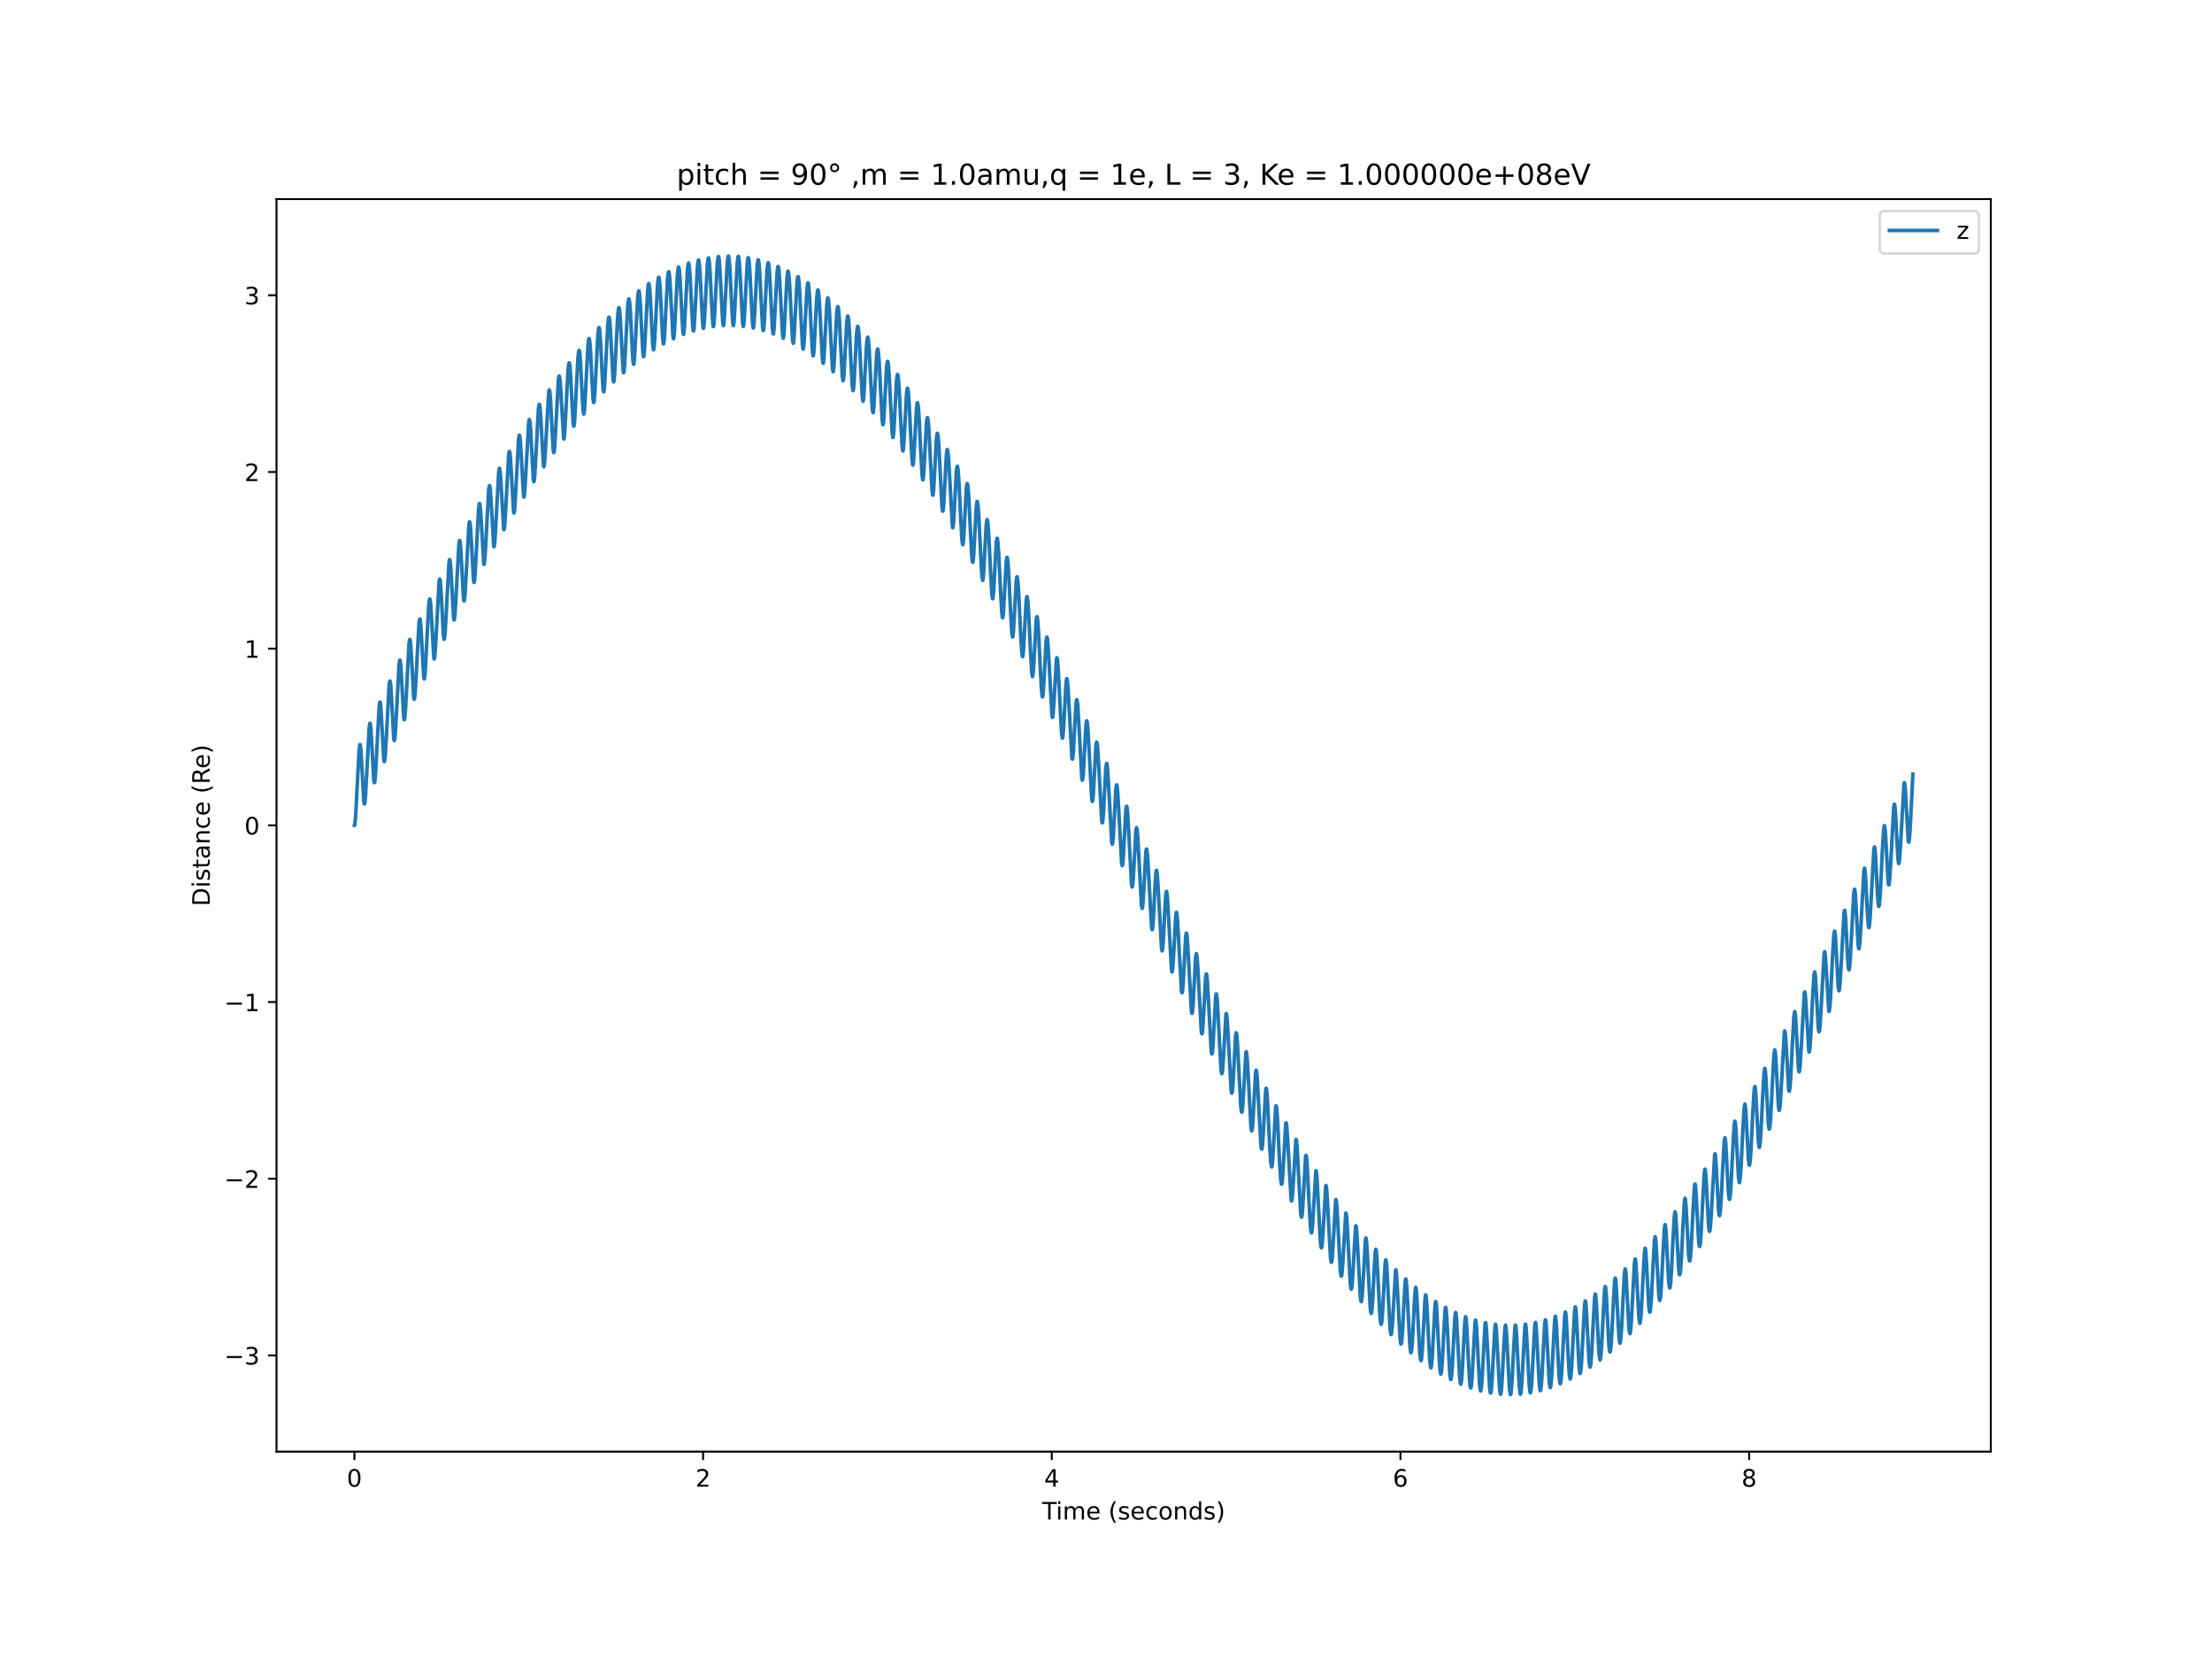 <?xml version="1.0" encoding="utf-8" standalone="no"?>
<!DOCTYPE svg PUBLIC "-//W3C//DTD SVG 1.1//EN"
  "http://www.w3.org/Graphics/SVG/1.1/DTD/svg11.dtd">
<!-- Created with matplotlib (https://matplotlib.org/) -->
<svg height="691.2pt" version="1.1" viewBox="0 0 921.6 691.2" width="921.6pt" xmlns="http://www.w3.org/2000/svg" xmlns:xlink="http://www.w3.org/1999/xlink">
 <defs>
  <style type="text/css">*{stroke-linecap:butt;stroke-linejoin:round;}</style>
 </defs>
 <g id="figure_1">
  <g id="patch_1">
   <path d="M 0 691.2 
L 921.6 691.2 
L 921.6 0 
L 0 0 
z
" style="fill:#ffffff;"/>
  </g>
  <g id="axes_1">
   <g id="patch_2">
    <path d="M 115.2 604.8 
L 829.44 604.8 
L 829.44 82.944 
L 115.2 82.944 
z
" style="fill:#ffffff;"/>
   </g>
   <g id="matplotlib.axis_1">
    <g id="xtick_1">
     <g id="line2d_1">
      <defs>
       <path d="M 0 0 
L 0 3.5 
" id="mba9d243bc6" style="stroke:#000000;stroke-width:0.8;"/>
      </defs>
      <g>
       <use style="stroke:#000000;stroke-width:0.8;" x="147.665" xlink:href="#mba9d243bc6" y="604.8"/>
      </g>
     </g>
     <g id="text_1">
      <!-- 0 -->
      <g transform="translate(144.484 619.398)scale(0.1 -0.1)">
       <defs>
        <path d="M 31.781 66.406 
Q 24.172 66.406 20.328 58.906 
Q 16.5 51.422 16.5 36.375 
Q 16.5 21.391 20.328 13.891 
Q 24.172 6.391 31.781 6.391 
Q 39.453 6.391 43.281 13.891 
Q 47.125 21.391 47.125 36.375 
Q 47.125 51.422 43.281 58.906 
Q 39.453 66.406 31.781 66.406 
z
M 31.781 74.219 
Q 44.047 74.219 50.516 64.516 
Q 56.984 54.828 56.984 36.375 
Q 56.984 17.969 50.516 8.266 
Q 44.047 -1.422 31.781 -1.422 
Q 19.531 -1.422 13.062 8.266 
Q 6.594 17.969 6.594 36.375 
Q 6.594 54.828 13.062 64.516 
Q 19.531 74.219 31.781 74.219 
z
" id="DejaVuSans-48"/>
       </defs>
       <use xlink:href="#DejaVuSans-48"/>
      </g>
     </g>
    </g>
    <g id="xtick_2">
     <g id="line2d_2">
      <g>
       <use style="stroke:#000000;stroke-width:0.8;" x="292.939" xlink:href="#mba9d243bc6" y="604.8"/>
      </g>
     </g>
     <g id="text_2">
      <!-- 2 -->
      <g transform="translate(289.758 619.398)scale(0.1 -0.1)">
       <defs>
        <path d="M 19.188 8.297 
L 53.609 8.297 
L 53.609 0 
L 7.328 0 
L 7.328 8.297 
Q 12.938 14.109 22.625 23.891 
Q 32.328 33.688 34.812 36.531 
Q 39.547 41.844 41.422 45.531 
Q 43.312 49.219 43.312 52.781 
Q 43.312 58.594 39.234 62.25 
Q 35.156 65.922 28.609 65.922 
Q 23.969 65.922 18.812 64.312 
Q 13.672 62.703 7.812 59.422 
L 7.812 69.391 
Q 13.766 71.781 18.938 73 
Q 24.125 74.219 28.422 74.219 
Q 39.75 74.219 46.484 68.547 
Q 53.219 62.891 53.219 53.422 
Q 53.219 48.922 51.531 44.891 
Q 49.859 40.875 45.406 35.406 
Q 44.188 33.984 37.641 27.219 
Q 31.109 20.453 19.188 8.297 
z
" id="DejaVuSans-50"/>
       </defs>
       <use xlink:href="#DejaVuSans-50"/>
      </g>
     </g>
    </g>
    <g id="xtick_3">
     <g id="line2d_3">
      <g>
       <use style="stroke:#000000;stroke-width:0.8;" x="438.213" xlink:href="#mba9d243bc6" y="604.8"/>
      </g>
     </g>
     <g id="text_3">
      <!-- 4 -->
      <g transform="translate(435.032 619.398)scale(0.1 -0.1)">
       <defs>
        <path d="M 37.797 64.312 
L 12.891 25.391 
L 37.797 25.391 
z
M 35.203 72.906 
L 47.609 72.906 
L 47.609 25.391 
L 58.016 25.391 
L 58.016 17.188 
L 47.609 17.188 
L 47.609 0 
L 37.797 0 
L 37.797 17.188 
L 4.891 17.188 
L 4.891 26.703 
z
" id="DejaVuSans-52"/>
       </defs>
       <use xlink:href="#DejaVuSans-52"/>
      </g>
     </g>
    </g>
    <g id="xtick_4">
     <g id="line2d_4">
      <g>
       <use style="stroke:#000000;stroke-width:0.8;" x="583.487" xlink:href="#mba9d243bc6" y="604.8"/>
      </g>
     </g>
     <g id="text_4">
      <!-- 6 -->
      <g transform="translate(580.306 619.398)scale(0.1 -0.1)">
       <defs>
        <path d="M 33.016 40.375 
Q 26.375 40.375 22.484 35.828 
Q 18.609 31.297 18.609 23.391 
Q 18.609 15.531 22.484 10.953 
Q 26.375 6.391 33.016 6.391 
Q 39.656 6.391 43.531 10.953 
Q 47.406 15.531 47.406 23.391 
Q 47.406 31.297 43.531 35.828 
Q 39.656 40.375 33.016 40.375 
z
M 52.594 71.297 
L 52.594 62.312 
Q 48.875 64.062 45.094 64.984 
Q 41.312 65.922 37.594 65.922 
Q 27.828 65.922 22.672 59.328 
Q 17.531 52.734 16.797 39.406 
Q 19.672 43.656 24.016 45.922 
Q 28.375 48.188 33.594 48.188 
Q 44.578 48.188 50.953 41.516 
Q 57.328 34.859 57.328 23.391 
Q 57.328 12.156 50.688 5.359 
Q 44.047 -1.422 33.016 -1.422 
Q 20.359 -1.422 13.672 8.266 
Q 6.984 17.969 6.984 36.375 
Q 6.984 53.656 15.188 63.938 
Q 23.391 74.219 37.203 74.219 
Q 40.922 74.219 44.703 73.484 
Q 48.484 72.75 52.594 71.297 
z
" id="DejaVuSans-54"/>
       </defs>
       <use xlink:href="#DejaVuSans-54"/>
      </g>
     </g>
    </g>
    <g id="xtick_5">
     <g id="line2d_5">
      <g>
       <use style="stroke:#000000;stroke-width:0.8;" x="728.761" xlink:href="#mba9d243bc6" y="604.8"/>
      </g>
     </g>
     <g id="text_5">
      <!-- 8 -->
      <g transform="translate(725.58 619.398)scale(0.1 -0.1)">
       <defs>
        <path d="M 31.781 34.625 
Q 24.75 34.625 20.719 30.859 
Q 16.703 27.094 16.703 20.516 
Q 16.703 13.922 20.719 10.156 
Q 24.75 6.391 31.781 6.391 
Q 38.812 6.391 42.859 10.172 
Q 46.922 13.969 46.922 20.516 
Q 46.922 27.094 42.891 30.859 
Q 38.875 34.625 31.781 34.625 
z
M 21.922 38.812 
Q 15.578 40.375 12.031 44.719 
Q 8.5 49.078 8.5 55.328 
Q 8.5 64.062 14.719 69.141 
Q 20.953 74.219 31.781 74.219 
Q 42.672 74.219 48.875 69.141 
Q 55.078 64.062 55.078 55.328 
Q 55.078 49.078 51.531 44.719 
Q 48 40.375 41.703 38.812 
Q 48.828 37.156 52.797 32.312 
Q 56.781 27.484 56.781 20.516 
Q 56.781 9.906 50.312 4.234 
Q 43.844 -1.422 31.781 -1.422 
Q 19.734 -1.422 13.25 4.234 
Q 6.781 9.906 6.781 20.516 
Q 6.781 27.484 10.781 32.312 
Q 14.797 37.156 21.922 38.812 
z
M 18.312 54.391 
Q 18.312 48.734 21.844 45.562 
Q 25.391 42.391 31.781 42.391 
Q 38.141 42.391 41.719 45.562 
Q 45.312 48.734 45.312 54.391 
Q 45.312 60.062 41.719 63.234 
Q 38.141 66.406 31.781 66.406 
Q 25.391 66.406 21.844 63.234 
Q 18.312 60.062 18.312 54.391 
z
" id="DejaVuSans-56"/>
       </defs>
       <use xlink:href="#DejaVuSans-56"/>
      </g>
     </g>
    </g>
    <g id="text_6">
     <!-- Time (seconds) -->
     <g transform="translate(434.158 633.077)scale(0.1 -0.1)">
      <defs>
       <path d="M -0.297 72.906 
L 61.375 72.906 
L 61.375 64.594 
L 35.5 64.594 
L 35.5 0 
L 25.594 0 
L 25.594 64.594 
L -0.297 64.594 
z
" id="DejaVuSans-84"/>
       <path d="M 9.422 54.688 
L 18.406 54.688 
L 18.406 0 
L 9.422 0 
z
M 9.422 75.984 
L 18.406 75.984 
L 18.406 64.594 
L 9.422 64.594 
z
" id="DejaVuSans-105"/>
       <path d="M 52 44.188 
Q 55.375 50.25 60.062 53.125 
Q 64.75 56 71.094 56 
Q 79.641 56 84.281 50.016 
Q 88.922 44.047 88.922 33.016 
L 88.922 0 
L 79.891 0 
L 79.891 32.719 
Q 79.891 40.578 77.094 44.375 
Q 74.312 48.188 68.609 48.188 
Q 61.625 48.188 57.562 43.547 
Q 53.516 38.922 53.516 30.906 
L 53.516 0 
L 44.484 0 
L 44.484 32.719 
Q 44.484 40.625 41.703 44.406 
Q 38.922 48.188 33.109 48.188 
Q 26.219 48.188 22.156 43.531 
Q 18.109 38.875 18.109 30.906 
L 18.109 0 
L 9.078 0 
L 9.078 54.688 
L 18.109 54.688 
L 18.109 46.188 
Q 21.188 51.219 25.484 53.609 
Q 29.781 56 35.688 56 
Q 41.656 56 45.828 52.969 
Q 50 49.953 52 44.188 
z
" id="DejaVuSans-109"/>
       <path d="M 56.203 29.594 
L 56.203 25.203 
L 14.891 25.203 
Q 15.484 15.922 20.484 11.062 
Q 25.484 6.203 34.422 6.203 
Q 39.594 6.203 44.453 7.469 
Q 49.312 8.734 54.109 11.281 
L 54.109 2.781 
Q 49.266 0.734 44.188 -0.344 
Q 39.109 -1.422 33.891 -1.422 
Q 20.797 -1.422 13.156 6.188 
Q 5.516 13.812 5.516 26.812 
Q 5.516 40.234 12.766 48.109 
Q 20.016 56 32.328 56 
Q 43.359 56 49.781 48.891 
Q 56.203 41.797 56.203 29.594 
z
M 47.219 32.234 
Q 47.125 39.594 43.094 43.984 
Q 39.062 48.391 32.422 48.391 
Q 24.906 48.391 20.391 44.141 
Q 15.875 39.891 15.188 32.172 
z
" id="DejaVuSans-101"/>
       <path id="DejaVuSans-32"/>
       <path d="M 31 75.875 
Q 24.469 64.656 21.281 53.656 
Q 18.109 42.672 18.109 31.391 
Q 18.109 20.125 21.312 9.062 
Q 24.516 -2 31 -13.188 
L 23.188 -13.188 
Q 15.875 -1.703 12.234 9.375 
Q 8.594 20.453 8.594 31.391 
Q 8.594 42.281 12.203 53.312 
Q 15.828 64.359 23.188 75.875 
z
" id="DejaVuSans-40"/>
       <path d="M 44.281 53.078 
L 44.281 44.578 
Q 40.484 46.531 36.375 47.5 
Q 32.281 48.484 27.875 48.484 
Q 21.188 48.484 17.844 46.438 
Q 14.5 44.391 14.5 40.281 
Q 14.5 37.156 16.891 35.375 
Q 19.281 33.594 26.516 31.984 
L 29.594 31.297 
Q 39.156 29.25 43.188 25.516 
Q 47.219 21.781 47.219 15.094 
Q 47.219 7.469 41.188 3.016 
Q 35.156 -1.422 24.609 -1.422 
Q 20.219 -1.422 15.453 -0.562 
Q 10.688 0.297 5.422 2 
L 5.422 11.281 
Q 10.406 8.688 15.234 7.391 
Q 20.062 6.109 24.812 6.109 
Q 31.156 6.109 34.562 8.281 
Q 37.984 10.453 37.984 14.406 
Q 37.984 18.062 35.516 20.016 
Q 33.062 21.969 24.703 23.781 
L 21.578 24.516 
Q 13.234 26.266 9.516 29.906 
Q 5.812 33.547 5.812 39.891 
Q 5.812 47.609 11.281 51.797 
Q 16.75 56 26.812 56 
Q 31.781 56 36.172 55.266 
Q 40.578 54.547 44.281 53.078 
z
" id="DejaVuSans-115"/>
       <path d="M 48.781 52.594 
L 48.781 44.188 
Q 44.969 46.297 41.141 47.344 
Q 37.312 48.391 33.406 48.391 
Q 24.656 48.391 19.812 42.844 
Q 14.984 37.312 14.984 27.297 
Q 14.984 17.281 19.812 11.734 
Q 24.656 6.203 33.406 6.203 
Q 37.312 6.203 41.141 7.25 
Q 44.969 8.297 48.781 10.406 
L 48.781 2.094 
Q 45.016 0.344 40.984 -0.531 
Q 36.969 -1.422 32.422 -1.422 
Q 20.062 -1.422 12.781 6.344 
Q 5.516 14.109 5.516 27.297 
Q 5.516 40.672 12.859 48.328 
Q 20.219 56 33.016 56 
Q 37.156 56 41.109 55.141 
Q 45.062 54.297 48.781 52.594 
z
" id="DejaVuSans-99"/>
       <path d="M 30.609 48.391 
Q 23.391 48.391 19.188 42.75 
Q 14.984 37.109 14.984 27.297 
Q 14.984 17.484 19.156 11.844 
Q 23.344 6.203 30.609 6.203 
Q 37.797 6.203 41.984 11.859 
Q 46.188 17.531 46.188 27.297 
Q 46.188 37.016 41.984 42.703 
Q 37.797 48.391 30.609 48.391 
z
M 30.609 56 
Q 42.328 56 49.016 48.375 
Q 55.719 40.766 55.719 27.297 
Q 55.719 13.875 49.016 6.219 
Q 42.328 -1.422 30.609 -1.422 
Q 18.844 -1.422 12.172 6.219 
Q 5.516 13.875 5.516 27.297 
Q 5.516 40.766 12.172 48.375 
Q 18.844 56 30.609 56 
z
" id="DejaVuSans-111"/>
       <path d="M 54.891 33.016 
L 54.891 0 
L 45.906 0 
L 45.906 32.719 
Q 45.906 40.484 42.875 44.328 
Q 39.844 48.188 33.797 48.188 
Q 26.516 48.188 22.312 43.547 
Q 18.109 38.922 18.109 30.906 
L 18.109 0 
L 9.078 0 
L 9.078 54.688 
L 18.109 54.688 
L 18.109 46.188 
Q 21.344 51.125 25.703 53.562 
Q 30.078 56 35.797 56 
Q 45.219 56 50.047 50.172 
Q 54.891 44.344 54.891 33.016 
z
" id="DejaVuSans-110"/>
       <path d="M 45.406 46.391 
L 45.406 75.984 
L 54.391 75.984 
L 54.391 0 
L 45.406 0 
L 45.406 8.203 
Q 42.578 3.328 38.25 0.953 
Q 33.938 -1.422 27.875 -1.422 
Q 17.969 -1.422 11.734 6.484 
Q 5.516 14.406 5.516 27.297 
Q 5.516 40.188 11.734 48.094 
Q 17.969 56 27.875 56 
Q 33.938 56 38.25 53.625 
Q 42.578 51.266 45.406 46.391 
z
M 14.797 27.297 
Q 14.797 17.391 18.875 11.75 
Q 22.953 6.109 30.078 6.109 
Q 37.203 6.109 41.297 11.75 
Q 45.406 17.391 45.406 27.297 
Q 45.406 37.203 41.297 42.844 
Q 37.203 48.484 30.078 48.484 
Q 22.953 48.484 18.875 42.844 
Q 14.797 37.203 14.797 27.297 
z
" id="DejaVuSans-100"/>
       <path d="M 8.016 75.875 
L 15.828 75.875 
Q 23.141 64.359 26.781 53.312 
Q 30.422 42.281 30.422 31.391 
Q 30.422 20.453 26.781 9.375 
Q 23.141 -1.703 15.828 -13.188 
L 8.016 -13.188 
Q 14.5 -2 17.703 9.062 
Q 20.906 20.125 20.906 31.391 
Q 20.906 42.672 17.703 53.656 
Q 14.5 64.656 8.016 75.875 
z
" id="DejaVuSans-41"/>
      </defs>
      <use xlink:href="#DejaVuSans-84"/>
      <use x="57.959" xlink:href="#DejaVuSans-105"/>
      <use x="85.742" xlink:href="#DejaVuSans-109"/>
      <use x="183.154" xlink:href="#DejaVuSans-101"/>
      <use x="244.678" xlink:href="#DejaVuSans-32"/>
      <use x="276.465" xlink:href="#DejaVuSans-40"/>
      <use x="315.479" xlink:href="#DejaVuSans-115"/>
      <use x="367.578" xlink:href="#DejaVuSans-101"/>
      <use x="429.102" xlink:href="#DejaVuSans-99"/>
      <use x="484.082" xlink:href="#DejaVuSans-111"/>
      <use x="545.264" xlink:href="#DejaVuSans-110"/>
      <use x="608.643" xlink:href="#DejaVuSans-100"/>
      <use x="672.119" xlink:href="#DejaVuSans-115"/>
      <use x="724.219" xlink:href="#DejaVuSans-41"/>
     </g>
    </g>
   </g>
   <g id="matplotlib.axis_2">
    <g id="ytick_1">
     <g id="line2d_6">
      <defs>
       <path d="M 0 0 
L -3.5 0 
" id="mfd1a86a16a" style="stroke:#000000;stroke-width:0.8;"/>
      </defs>
      <g>
       <use style="stroke:#000000;stroke-width:0.8;" x="115.2" xlink:href="#mfd1a86a16a" y="564.722"/>
      </g>
     </g>
     <g id="text_7">
      <!-- −3 -->
      <g transform="translate(93.458 568.522)scale(0.1 -0.1)">
       <defs>
        <path d="M 10.594 35.5 
L 73.188 35.5 
L 73.188 27.203 
L 10.594 27.203 
z
" id="DejaVuSans-8722"/>
        <path d="M 40.578 39.312 
Q 47.656 37.797 51.625 33 
Q 55.609 28.219 55.609 21.188 
Q 55.609 10.406 48.188 4.484 
Q 40.766 -1.422 27.094 -1.422 
Q 22.516 -1.422 17.656 -0.516 
Q 12.797 0.391 7.625 2.203 
L 7.625 11.719 
Q 11.719 9.328 16.594 8.109 
Q 21.484 6.891 26.812 6.891 
Q 36.078 6.891 40.938 10.547 
Q 45.797 14.203 45.797 21.188 
Q 45.797 27.641 41.281 31.266 
Q 36.766 34.906 28.719 34.906 
L 20.219 34.906 
L 20.219 43.016 
L 29.109 43.016 
Q 36.375 43.016 40.234 45.922 
Q 44.094 48.828 44.094 54.297 
Q 44.094 59.906 40.109 62.906 
Q 36.141 65.922 28.719 65.922 
Q 24.656 65.922 20.016 65.031 
Q 15.375 64.156 9.812 62.312 
L 9.812 71.094 
Q 15.438 72.656 20.344 73.438 
Q 25.25 74.219 29.594 74.219 
Q 40.828 74.219 47.359 69.109 
Q 53.906 64.016 53.906 55.328 
Q 53.906 49.266 50.438 45.094 
Q 46.969 40.922 40.578 39.312 
z
" id="DejaVuSans-51"/>
       </defs>
       <use xlink:href="#DejaVuSans-8722"/>
       <use x="83.789" xlink:href="#DejaVuSans-51"/>
      </g>
     </g>
    </g>
    <g id="ytick_2">
     <g id="line2d_7">
      <g>
       <use style="stroke:#000000;stroke-width:0.8;" x="115.2" xlink:href="#mfd1a86a16a" y="491.106"/>
      </g>
     </g>
     <g id="text_8">
      <!-- −2 -->
      <g transform="translate(93.458 494.905)scale(0.1 -0.1)">
       <use xlink:href="#DejaVuSans-8722"/>
       <use x="83.789" xlink:href="#DejaVuSans-50"/>
      </g>
     </g>
    </g>
    <g id="ytick_3">
     <g id="line2d_8">
      <g>
       <use style="stroke:#000000;stroke-width:0.8;" x="115.2" xlink:href="#mfd1a86a16a" y="417.489"/>
      </g>
     </g>
     <g id="text_9">
      <!-- −1 -->
      <g transform="translate(93.458 421.288)scale(0.1 -0.1)">
       <defs>
        <path d="M 12.406 8.297 
L 28.516 8.297 
L 28.516 63.922 
L 10.984 60.406 
L 10.984 69.391 
L 28.422 72.906 
L 38.281 72.906 
L 38.281 8.297 
L 54.391 8.297 
L 54.391 0 
L 12.406 0 
z
" id="DejaVuSans-49"/>
       </defs>
       <use xlink:href="#DejaVuSans-8722"/>
       <use x="83.789" xlink:href="#DejaVuSans-49"/>
      </g>
     </g>
    </g>
    <g id="ytick_4">
     <g id="line2d_9">
      <g>
       <use style="stroke:#000000;stroke-width:0.8;" x="115.2" xlink:href="#mfd1a86a16a" y="343.872"/>
      </g>
     </g>
     <g id="text_10">
      <!-- 0 -->
      <g transform="translate(101.838 347.671)scale(0.1 -0.1)">
       <use xlink:href="#DejaVuSans-48"/>
      </g>
     </g>
    </g>
    <g id="ytick_5">
     <g id="line2d_10">
      <g>
       <use style="stroke:#000000;stroke-width:0.8;" x="115.2" xlink:href="#mfd1a86a16a" y="270.255"/>
      </g>
     </g>
     <g id="text_11">
      <!-- 1 -->
      <g transform="translate(101.838 274.054)scale(0.1 -0.1)">
       <use xlink:href="#DejaVuSans-49"/>
      </g>
     </g>
    </g>
    <g id="ytick_6">
     <g id="line2d_11">
      <g>
       <use style="stroke:#000000;stroke-width:0.8;" x="115.2" xlink:href="#mfd1a86a16a" y="196.638"/>
      </g>
     </g>
     <g id="text_12">
      <!-- 2 -->
      <g transform="translate(101.838 200.437)scale(0.1 -0.1)">
       <use xlink:href="#DejaVuSans-50"/>
      </g>
     </g>
    </g>
    <g id="ytick_7">
     <g id="line2d_12">
      <g>
       <use style="stroke:#000000;stroke-width:0.8;" x="115.2" xlink:href="#mfd1a86a16a" y="123.021"/>
      </g>
     </g>
     <g id="text_13">
      <!-- 3 -->
      <g transform="translate(101.838 126.821)scale(0.1 -0.1)">
       <use xlink:href="#DejaVuSans-51"/>
      </g>
     </g>
    </g>
    <g id="text_14">
     <!-- Distance (Re) -->
     <g transform="translate(87.378 377.551)rotate(-90)scale(0.1 -0.1)">
      <defs>
       <path d="M 19.672 64.797 
L 19.672 8.109 
L 31.594 8.109 
Q 46.688 8.109 53.688 14.938 
Q 60.688 21.781 60.688 36.531 
Q 60.688 51.172 53.688 57.984 
Q 46.688 64.797 31.594 64.797 
z
M 9.812 72.906 
L 30.078 72.906 
Q 51.266 72.906 61.172 64.094 
Q 71.094 55.281 71.094 36.531 
Q 71.094 17.672 61.125 8.828 
Q 51.172 0 30.078 0 
L 9.812 0 
z
" id="DejaVuSans-68"/>
       <path d="M 18.312 70.219 
L 18.312 54.688 
L 36.812 54.688 
L 36.812 47.703 
L 18.312 47.703 
L 18.312 18.016 
Q 18.312 11.328 20.141 9.422 
Q 21.969 7.516 27.594 7.516 
L 36.812 7.516 
L 36.812 0 
L 27.594 0 
Q 17.188 0 13.234 3.875 
Q 9.281 7.766 9.281 18.016 
L 9.281 47.703 
L 2.688 47.703 
L 2.688 54.688 
L 9.281 54.688 
L 9.281 70.219 
z
" id="DejaVuSans-116"/>
       <path d="M 34.281 27.484 
Q 23.391 27.484 19.188 25 
Q 14.984 22.516 14.984 16.5 
Q 14.984 11.719 18.141 8.906 
Q 21.297 6.109 26.703 6.109 
Q 34.188 6.109 38.703 11.406 
Q 43.219 16.703 43.219 25.484 
L 43.219 27.484 
z
M 52.203 31.203 
L 52.203 0 
L 43.219 0 
L 43.219 8.297 
Q 40.141 3.328 35.547 0.953 
Q 30.953 -1.422 24.312 -1.422 
Q 15.922 -1.422 10.953 3.297 
Q 6 8.016 6 15.922 
Q 6 25.141 12.172 29.828 
Q 18.359 34.516 30.609 34.516 
L 43.219 34.516 
L 43.219 35.406 
Q 43.219 41.609 39.141 45 
Q 35.062 48.391 27.688 48.391 
Q 23 48.391 18.547 47.266 
Q 14.109 46.141 10.016 43.891 
L 10.016 52.203 
Q 14.938 54.109 19.578 55.047 
Q 24.219 56 28.609 56 
Q 40.484 56 46.344 49.844 
Q 52.203 43.703 52.203 31.203 
z
" id="DejaVuSans-97"/>
       <path d="M 44.391 34.188 
Q 47.562 33.109 50.562 29.594 
Q 53.562 26.078 56.594 19.922 
L 66.609 0 
L 56 0 
L 46.688 18.703 
Q 43.062 26.031 39.672 28.422 
Q 36.281 30.812 30.422 30.812 
L 19.672 30.812 
L 19.672 0 
L 9.812 0 
L 9.812 72.906 
L 32.078 72.906 
Q 44.578 72.906 50.734 67.672 
Q 56.891 62.453 56.891 51.906 
Q 56.891 45.016 53.688 40.469 
Q 50.484 35.938 44.391 34.188 
z
M 19.672 64.797 
L 19.672 38.922 
L 32.078 38.922 
Q 39.203 38.922 42.844 42.219 
Q 46.484 45.516 46.484 51.906 
Q 46.484 58.297 42.844 61.547 
Q 39.203 64.797 32.078 64.797 
z
" id="DejaVuSans-82"/>
      </defs>
      <use xlink:href="#DejaVuSans-68"/>
      <use x="77.002" xlink:href="#DejaVuSans-105"/>
      <use x="104.785" xlink:href="#DejaVuSans-115"/>
      <use x="156.885" xlink:href="#DejaVuSans-116"/>
      <use x="196.094" xlink:href="#DejaVuSans-97"/>
      <use x="257.373" xlink:href="#DejaVuSans-110"/>
      <use x="320.752" xlink:href="#DejaVuSans-99"/>
      <use x="375.732" xlink:href="#DejaVuSans-101"/>
      <use x="437.256" xlink:href="#DejaVuSans-32"/>
      <use x="469.043" xlink:href="#DejaVuSans-40"/>
      <use x="508.057" xlink:href="#DejaVuSans-82"/>
      <use x="573.039" xlink:href="#DejaVuSans-101"/>
      <use x="634.562" xlink:href="#DejaVuSans-41"/>
     </g>
    </g>
   </g>
   <g id="line2d_13">
    <path clip-path="url(#p9dcd394b41)" d="M 147.665 343.872 
L 147.761 343.717 
L 147.928 342.736 
L 148.19 339.6 
L 148.644 331.038 
L 149.598 312.705 
L 149.908 310.341 
L 150.003 310.206 
L 150.051 310.251 
L 150.17 310.7 
L 150.385 312.7 
L 150.719 318.41 
L 151.578 333.982 
L 151.793 334.968 
L 151.888 334.893 
L 152.031 334.212 
L 152.27 331.724 
L 152.675 324.618 
L 153.82 303.031 
L 154.083 301.404 
L 154.178 301.344 
L 154.202 301.376 
L 154.321 301.822 
L 154.536 303.808 
L 154.87 309.488 
L 155.729 325.109 
L 155.943 326.111 
L 156.039 326.039 
L 156.182 325.359 
L 156.421 322.861 
L 156.826 315.732 
L 157.971 294.188 
L 158.234 292.574 
L 158.329 292.515 
L 158.353 292.547 
L 158.472 292.99 
L 158.687 294.963 
L 159.021 300.615 
L 159.88 316.285 
L 160.118 317.318 
L 160.19 317.237 
L 160.333 316.558 
L 160.571 314.053 
L 160.977 306.902 
L 162.122 285.402 
L 162.385 283.803 
L 162.48 283.746 
L 162.504 283.778 
L 162.623 284.219 
L 162.838 286.18 
L 163.172 291.805 
L 164.054 307.722 
L 164.269 308.579 
L 164.341 308.501 
L 164.484 307.825 
L 164.722 305.313 
L 165.128 298.141 
L 166.249 276.928 
L 166.535 275.104 
L 166.631 275.05 
L 166.655 275.082 
L 166.774 275.522 
L 166.989 277.474 
L 167.323 283.073 
L 168.205 299.043 
L 168.42 299.92 
L 168.492 299.846 
L 168.635 299.173 
L 168.873 296.656 
L 169.279 289.464 
L 170.4 268.298 
L 170.686 266.493 
L 170.758 266.428 
L 170.806 266.475 
L 170.925 266.915 
L 171.14 268.857 
L 171.474 274.432 
L 172.356 290.456 
L 172.571 291.354 
L 172.643 291.284 
L 172.786 290.615 
L 173.024 288.095 
L 173.43 280.884 
L 174.551 259.767 
L 174.837 257.983 
L 174.909 257.92 
L 174.957 257.969 
L 175.076 258.409 
L 175.291 260.344 
L 175.625 265.896 
L 176.531 282.16 
L 176.746 282.894 
L 176.841 282.687 
L 177.008 281.584 
L 177.294 277.83 
L 177.819 267.27 
L 178.583 252.734 
L 178.917 249.805 
L 179.06 249.528 
L 179.084 249.544 
L 179.203 249.895 
L 179.394 251.398 
L 179.704 256.084 
L 180.754 274.241 
L 180.897 274.558 
L 180.921 274.538 
L 181.04 274.138 
L 181.255 272.244 
L 181.612 266.479 
L 182.948 242.222 
L 183.187 241.265 
L 183.282 241.369 
L 183.425 242.065 
L 183.664 244.632 
L 184.046 251.682 
L 184.761 264.941 
L 185 266.33 
L 185.071 266.339 
L 185.095 266.301 
L 185.215 265.808 
L 185.429 263.761 
L 185.787 257.811 
L 187.075 234.264 
L 187.314 233.159 
L 187.385 233.16 
L 187.409 233.196 
L 187.552 233.787 
L 187.767 235.864 
L 188.125 242.027 
L 188.96 257.301 
L 189.175 258.298 
L 189.246 258.251 
L 189.366 257.766 
L 189.58 255.723 
L 189.938 249.762 
L 191.202 226.47 
L 191.465 225.189 
L 191.536 225.195 
L 191.56 225.232 
L 191.703 225.827 
L 191.918 227.901 
L 192.276 234.045 
L 193.111 249.377 
L 193.326 250.402 
L 193.397 250.362 
L 193.516 249.885 
L 193.731 247.847 
L 194.089 241.877 
L 195.353 218.644 
L 195.616 217.386 
L 195.711 217.435 
L 195.854 218.035 
L 196.069 220.107 
L 196.427 226.234 
L 197.286 241.825 
L 197.5 242.689 
L 197.572 242.593 
L 197.715 241.853 
L 197.954 239.174 
L 198.383 231.208 
L 199.361 212.455 
L 199.671 209.983 
L 199.814 209.756 
L 199.838 209.779 
L 199.958 210.152 
L 200.148 211.655 
L 200.458 216.269 
L 201.556 234.972 
L 201.651 235.154 
L 201.699 235.116 
L 201.818 234.659 
L 202.033 232.635 
L 202.391 226.651 
L 203.631 203.744 
L 203.894 202.36 
L 203.965 202.329 
L 203.989 202.353 
L 204.108 202.734 
L 204.299 204.24 
L 204.609 208.844 
L 205.707 227.621 
L 205.826 227.811 
L 205.85 227.784 
L 205.969 227.338 
L 206.184 225.324 
L 206.542 219.334 
L 207.782 196.487 
L 208.045 195.132 
L 208.116 195.107 
L 208.14 195.133 
L 208.259 195.52 
L 208.474 197.296 
L 208.784 202.073 
L 209.858 220.479 
L 209.977 220.685 
L 210.001 220.661 
L 210.12 220.227 
L 210.335 218.224 
L 210.693 212.23 
L 211.933 189.446 
L 212.196 188.119 
L 212.267 188.1 
L 212.291 188.128 
L 212.41 188.523 
L 212.625 190.305 
L 212.959 195.53 
L 213.985 213.446 
L 214.128 213.78 
L 214.152 213.76 
L 214.271 213.338 
L 214.486 211.347 
L 214.844 205.352 
L 216.06 182.841 
L 216.323 181.37 
L 216.418 181.321 
L 216.442 181.351 
L 216.561 181.755 
L 216.776 183.543 
L 217.11 188.762 
L 218.136 206.751 
L 218.279 207.107 
L 218.303 207.09 
L 218.422 206.682 
L 218.613 204.996 
L 218.947 199.649 
L 220.283 175.681 
L 220.521 174.767 
L 220.617 174.86 
L 220.76 175.508 
L 220.998 177.91 
L 221.38 184.638 
L 222.191 199.607 
L 222.406 200.669 
L 222.477 200.627 
L 222.597 200.128 
L 222.811 198.001 
L 223.193 191.342 
L 224.314 170.379 
L 224.601 168.566 
L 224.696 168.47 
L 224.744 168.522 
L 224.887 169.079 
L 225.102 171.032 
L 225.436 176.423 
L 226.438 194.097 
L 226.581 194.499 
L 226.605 194.489 
L 226.7 194.229 
L 226.891 192.727 
L 227.201 188.021 
L 228.632 162.991 
L 228.847 162.434 
L 228.942 162.613 
L 229.109 163.568 
L 229.372 166.653 
L 229.801 174.901 
L 230.469 187.198 
L 230.708 188.569 
L 230.779 188.548 
L 230.899 188.08 
L 231.113 185.984 
L 231.471 179.818 
L 232.616 158.482 
L 232.902 156.741 
L 232.998 156.666 
L 233.022 156.689 
L 233.141 157.049 
L 233.332 158.482 
L 233.642 162.885 
L 234.859 182.922 
L 234.93 182.913 
L 234.954 182.866 
L 235.097 182.132 
L 235.336 179.377 
L 235.765 171.202 
L 236.648 154.273 
L 236.982 151.458 
L 237.125 151.168 
L 237.149 151.177 
L 237.244 151.375 
L 237.411 152.356 
L 237.674 155.458 
L 238.103 163.69 
L 238.771 176.099 
L 239.01 177.556 
L 239.081 177.559 
L 239.105 177.515 
L 239.248 176.801 
L 239.487 174.063 
L 239.916 165.888 
L 240.799 149.006 
L 241.133 146.234 
L 241.276 145.962 
L 241.3 145.973 
L 241.419 146.275 
L 241.61 147.607 
L 241.896 151.434 
L 242.421 162.18 
L 242.946 171.225 
L 243.184 172.507 
L 243.256 172.455 
L 243.375 171.929 
L 243.59 169.723 
L 243.972 162.905 
L 244.997 143.472 
L 245.308 141.222 
L 245.427 141.051 
L 245.451 141.065 
L 245.57 141.38 
L 245.761 142.727 
L 246.047 146.563 
L 246.572 157.304 
L 247.097 166.406 
L 247.335 167.733 
L 247.407 167.693 
L 247.526 167.185 
L 247.741 164.999 
L 248.123 158.189 
L 249.148 138.806 
L 249.458 136.598 
L 249.578 136.442 
L 249.602 136.459 
L 249.721 136.788 
L 249.912 138.151 
L 250.222 142.404 
L 250.818 154.784 
L 251.272 162.127 
L 251.51 163.277 
L 251.582 163.183 
L 251.725 162.402 
L 251.963 159.547 
L 252.417 150.705 
L 253.228 135.293 
L 253.562 132.451 
L 253.729 132.144 
L 253.824 132.321 
L 253.991 133.251 
L 254.253 136.24 
L 254.683 144.297 
L 255.399 157.69 
L 255.637 159.107 
L 255.709 159.093 
L 255.733 159.044 
L 255.876 158.284 
L 256.114 155.451 
L 256.568 146.614 
L 257.379 131.245 
L 257.713 128.447 
L 257.856 128.156 
L 257.88 128.163 
L 257.975 128.352 
L 258.142 129.299 
L 258.404 132.304 
L 258.834 140.362 
L 259.573 154.051 
L 259.812 155.293 
L 259.883 155.224 
L 260.027 154.487 
L 260.265 151.677 
L 260.695 143.368 
L 261.53 127.519 
L 261.864 124.767 
L 262.007 124.495 
L 262.03 124.505 
L 262.15 124.796 
L 262.341 126.088 
L 262.627 129.808 
L 263.128 139.889 
L 263.7 150.249 
L 263.939 151.758 
L 264.011 151.771 
L 264.034 151.73 
L 264.154 151.189 
L 264.368 148.929 
L 264.75 141.985 
L 265.704 123.837 
L 266.014 121.415 
L 266.158 121.163 
L 266.181 121.177 
L 266.301 121.483 
L 266.492 122.795 
L 266.778 126.532 
L 267.279 136.613 
L 267.851 147.022 
L 268.09 148.578 
L 268.161 148.605 
L 268.185 148.568 
L 268.305 148.047 
L 268.519 145.812 
L 268.901 138.882 
L 269.855 120.778 
L 270.165 118.398 
L 270.308 118.167 
L 270.332 118.183 
L 270.452 118.505 
L 270.642 119.838 
L 270.953 123.99 
L 271.501 135.243 
L 272.026 144.387 
L 272.265 145.769 
L 272.336 145.742 
L 272.456 145.242 
L 272.67 143.035 
L 273.052 136.119 
L 274.006 118.058 
L 274.316 115.721 
L 274.459 115.509 
L 274.483 115.529 
L 274.603 115.867 
L 274.793 117.221 
L 275.104 121.392 
L 275.652 132.648 
L 276.177 141.841 
L 276.416 143.27 
L 276.487 143.256 
L 276.511 143.206 
L 276.654 142.434 
L 276.893 139.548 
L 277.346 130.601 
L 278.109 116.249 
L 278.443 113.473 
L 278.586 113.188 
L 278.61 113.196 
L 278.706 113.384 
L 278.873 114.319 
L 279.135 117.265 
L 279.565 125.185 
L 280.352 139.885 
L 280.59 141.139 
L 280.662 141.07 
L 280.805 140.324 
L 281.044 137.466 
L 281.497 128.531 
L 282.236 114.515 
L 282.57 111.582 
L 282.737 111.219 
L 282.761 111.23 
L 282.881 111.522 
L 283.071 112.797 
L 283.358 116.45 
L 283.859 126.406 
L 284.479 137.787 
L 284.717 139.309 
L 284.789 139.324 
L 284.813 139.283 
L 284.932 138.737 
L 285.147 136.443 
L 285.529 129.405 
L 286.435 112.246 
L 286.745 109.844 
L 286.888 109.601 
L 286.912 109.615 
L 287.031 109.923 
L 287.222 111.222 
L 287.532 115.287 
L 288.057 125.911 
L 288.63 136.285 
L 288.868 137.853 
L 288.94 137.883 
L 288.964 137.846 
L 289.083 137.323 
L 289.298 135.06 
L 289.679 128.041 
L 290.586 110.919 
L 290.896 108.558 
L 291.039 108.336 
L 291.063 108.353 
L 291.182 108.678 
L 291.373 110.001 
L 291.683 114.091 
L 292.208 124.722 
L 292.805 135.395 
L 293.043 136.789 
L 293.115 136.763 
L 293.234 136.264 
L 293.449 134.032 
L 293.83 127.033 
L 294.737 109.947 
L 295.047 107.627 
L 295.19 107.426 
L 295.214 107.447 
L 295.333 107.789 
L 295.548 109.371 
L 295.858 113.655 
L 296.431 125.455 
L 296.955 134.607 
L 297.194 136.046 
L 297.266 136.036 
L 297.289 135.986 
L 297.433 135.213 
L 297.671 132.296 
L 298.124 123.269 
L 298.84 109.899 
L 299.174 107.138 
L 299.317 106.864 
L 299.341 106.873 
L 299.46 107.154 
L 299.651 108.404 
L 299.937 111.995 
L 300.415 121.319 
L 301.106 134.175 
L 301.345 135.66 
L 301.417 135.664 
L 301.44 135.62 
L 301.56 135.054 
L 301.774 132.711 
L 302.156 125.583 
L 303.015 109.35 
L 303.325 106.918 
L 303.468 106.665 
L 303.492 106.677 
L 303.611 106.975 
L 303.802 108.251 
L 304.112 112.253 
L 304.637 122.78 
L 305.257 134.102 
L 305.496 135.631 
L 305.567 135.65 
L 305.591 135.61 
L 305.711 135.067 
L 305.925 132.758 
L 306.307 125.653 
L 307.166 109.449 
L 307.476 107.056 
L 307.619 106.824 
L 307.643 106.84 
L 307.762 107.156 
L 307.953 108.457 
L 308.263 112.488 
L 308.788 123.027 
L 309.408 134.386 
L 309.671 135.993 
L 309.742 135.957 
L 309.862 135.439 
L 310.076 133.164 
L 310.458 126.083 
L 311.317 109.906 
L 311.627 107.552 
L 311.77 107.341 
L 311.794 107.361 
L 311.913 107.693 
L 312.104 109.02 
L 312.414 113.082 
L 312.939 123.633 
L 313.559 135.027 
L 313.822 136.682 
L 313.893 136.661 
L 314.012 136.166 
L 314.227 133.927 
L 314.609 126.872 
L 315.468 110.721 
L 315.778 108.406 
L 315.921 108.215 
L 315.945 108.238 
L 316.064 108.588 
L 316.279 110.176 
L 316.589 114.433 
L 317.161 126.17 
L 317.734 136.284 
L 317.973 137.727 
L 318.044 137.72 
L 318.068 137.672 
L 318.211 136.904 
L 318.45 133.975 
L 318.903 124.893 
L 319.571 112.464 
L 319.905 109.698 
L 320.048 109.433 
L 320.072 109.444 
L 320.191 109.734 
L 320.382 110.993 
L 320.692 114.95 
L 321.193 124.87 
L 321.861 137.377 
L 322.123 139.125 
L 322.195 139.133 
L 322.219 139.09 
L 322.338 138.529 
L 322.553 136.183 
L 322.935 129.007 
L 323.746 113.695 
L 324.056 111.257 
L 324.199 111.013 
L 324.223 111.027 
L 324.342 111.334 
L 324.533 112.62 
L 324.843 116.61 
L 325.368 127.072 
L 326.036 139.348 
L 326.274 140.874 
L 326.346 140.897 
L 326.37 140.858 
L 326.489 140.322 
L 326.704 138.012 
L 327.085 130.864 
L 327.897 115.57 
L 328.207 113.167 
L 328.35 112.943 
L 328.374 112.961 
L 328.493 113.286 
L 328.684 114.598 
L 328.994 118.621 
L 329.519 129.101 
L 330.187 141.406 
L 330.449 143.008 
L 330.521 142.976 
L 330.64 142.463 
L 330.855 140.19 
L 331.236 133.071 
L 332.047 117.795 
L 332.358 115.426 
L 332.501 115.222 
L 332.525 115.243 
L 332.644 115.585 
L 332.859 117.157 
L 333.169 121.377 
L 333.717 132.529 
L 334.338 143.811 
L 334.6 145.456 
L 334.672 145.438 
L 334.791 144.95 
L 335.006 142.714 
L 335.387 135.625 
L 336.198 120.365 
L 336.509 118.029 
L 336.628 117.835 
L 336.676 117.869 
L 336.795 118.228 
L 337.01 119.83 
L 337.343 124.491 
L 337.94 136.819 
L 338.489 146.558 
L 338.751 148.245 
L 338.823 148.241 
L 338.846 148.194 
L 338.99 147.434 
L 339.228 144.506 
L 339.681 135.391 
L 340.325 123.559 
L 340.636 121.056 
L 340.779 120.795 
L 340.803 120.807 
L 340.922 121.105 
L 341.113 122.378 
L 341.423 126.339 
L 341.924 136.216 
L 342.639 149.643 
L 342.902 151.371 
L 342.973 151.382 
L 342.997 151.339 
L 343.117 150.785 
L 343.331 148.444 
L 343.713 141.242 
L 344.5 126.523 
L 344.81 124.251 
L 344.93 124.089 
L 344.954 124.105 
L 345.073 124.419 
L 345.264 125.719 
L 345.574 129.715 
L 346.099 140.139 
L 346.79 153.062 
L 347.053 154.83 
L 347.124 154.853 
L 347.148 154.815 
L 347.268 154.285 
L 347.482 151.982 
L 347.864 144.811 
L 348.651 130.102 
L 348.961 127.86 
L 349.081 127.714 
L 349.104 127.733 
L 349.224 128.064 
L 349.415 129.39 
L 349.725 133.422 
L 350.25 143.869 
L 350.941 156.809 
L 351.204 158.614 
L 351.275 158.651 
L 351.299 158.618 
L 351.418 158.111 
L 351.633 155.846 
L 352.015 148.708 
L 352.802 134.006 
L 353.112 131.794 
L 353.231 131.663 
L 353.255 131.685 
L 353.375 132.032 
L 353.589 133.619 
L 353.923 138.254 
L 354.52 150.543 
L 355.116 161.144 
L 355.379 162.758 
L 355.45 162.74 
L 355.569 162.256 
L 355.784 160.03 
L 356.166 152.926 
L 356.953 138.23 
L 357.263 136.046 
L 357.382 135.929 
L 357.406 135.954 
L 357.526 136.318 
L 357.74 137.934 
L 358.074 142.606 
L 358.671 154.914 
L 359.267 165.531 
L 359.529 167.181 
L 359.601 167.176 
L 359.625 167.129 
L 359.768 166.374 
L 360.007 163.454 
L 360.46 154.323 
L 361.08 143.042 
L 361.39 140.678 
L 361.509 140.495 
L 361.533 140.507 
L 361.653 140.807 
L 361.843 142.092 
L 362.154 146.068 
L 362.678 156.45 
L 363.394 169.954 
L 363.657 171.863 
L 363.728 171.937 
L 363.776 171.875 
L 363.895 171.324 
L 364.11 168.993 
L 364.491 161.781 
L 365.231 147.882 
L 365.541 145.542 
L 365.66 145.373 
L 365.684 145.388 
L 365.804 145.704 
L 365.994 147.014 
L 366.305 151.027 
L 366.829 161.435 
L 367.545 174.947 
L 367.807 176.887 
L 367.879 176.974 
L 367.927 176.919 
L 368.046 176.391 
L 368.261 174.098 
L 368.642 166.92 
L 369.382 153.02 
L 369.692 150.703 
L 369.811 150.547 
L 369.835 150.564 
L 369.954 150.896 
L 370.145 152.231 
L 370.455 156.281 
L 370.98 166.715 
L 371.696 180.233 
L 371.982 182.257 
L 372.054 182.289 
L 372.078 182.255 
L 372.197 181.748 
L 372.412 179.493 
L 372.793 172.351 
L 373.533 158.447 
L 373.843 156.151 
L 373.962 156.008 
L 373.986 156.029 
L 374.105 156.375 
L 374.32 157.972 
L 374.654 162.624 
L 375.25 174.904 
L 375.871 186.081 
L 376.133 187.859 
L 376.205 187.902 
L 376.229 187.872 
L 376.348 187.386 
L 376.563 185.169 
L 376.92 178.578 
L 377.708 163.883 
L 377.994 161.878 
L 378.113 161.748 
L 378.137 161.771 
L 378.256 162.132 
L 378.471 163.756 
L 378.805 168.446 
L 379.425 181.269 
L 380.022 191.928 
L 380.284 193.734 
L 380.356 193.788 
L 380.379 193.762 
L 380.499 193.297 
L 380.713 191.118 
L 381.071 184.563 
L 381.859 169.862 
L 382.145 167.876 
L 382.264 167.757 
L 382.288 167.783 
L 382.407 168.158 
L 382.622 169.81 
L 382.956 174.536 
L 383.576 187.381 
L 384.173 198.042 
L 384.435 199.873 
L 384.507 199.938 
L 384.554 199.871 
L 384.674 199.317 
L 384.888 196.993 
L 385.27 189.782 
L 385.986 176.374 
L 386.272 174.205 
L 386.391 174.014 
L 386.415 174.026 
L 386.534 174.333 
L 386.725 175.645 
L 387.035 179.676 
L 387.56 190.085 
L 388.3 204.131 
L 388.586 206.267 
L 388.657 206.341 
L 388.705 206.282 
L 388.824 205.748 
L 389.039 203.461 
L 389.421 196.286 
L 390.137 182.867 
L 390.423 180.711 
L 390.542 180.53 
L 390.566 180.545 
L 390.685 180.865 
L 390.876 182.2 
L 391.186 186.266 
L 391.711 196.703 
L 392.451 210.746 
L 392.737 212.905 
L 392.808 212.989 
L 392.856 212.936 
L 392.975 212.421 
L 393.19 210.171 
L 393.572 203.034 
L 394.311 189.33 
L 394.598 187.388 
L 394.693 187.286 
L 394.741 187.336 
L 394.884 187.882 
L 395.122 190.025 
L 395.48 195.624 
L 396.84 219.608 
L 396.959 219.869 
L 397.007 219.823 
L 397.126 219.327 
L 397.341 217.113 
L 397.699 210.528 
L 398.462 196.295 
L 398.748 194.364 
L 398.844 194.27 
L 398.868 194.289 
L 398.987 194.634 
L 399.202 196.253 
L 399.536 200.959 
L 400.156 213.788 
L 400.776 224.954 
L 401.063 226.925 
L 401.134 226.962 
L 401.158 226.932 
L 401.277 226.454 
L 401.492 224.274 
L 401.85 217.727 
L 402.613 203.479 
L 402.899 201.558 
L 402.995 201.471 
L 403.019 201.492 
L 403.138 201.849 
L 403.353 203.492 
L 403.687 208.234 
L 404.307 221.085 
L 404.927 232.242 
L 405.213 234.232 
L 405.285 234.278 
L 405.309 234.251 
L 405.428 233.791 
L 405.643 231.645 
L 406.001 225.137 
L 406.764 210.87 
L 407.05 208.958 
L 407.146 208.877 
L 407.17 208.9 
L 407.289 209.268 
L 407.504 210.936 
L 407.838 215.712 
L 408.482 229.105 
L 409.078 239.732 
L 409.364 241.738 
L 409.436 241.793 
L 409.484 241.722 
L 409.627 240.998 
L 409.865 238.168 
L 410.295 229.623 
L 410.891 218.728 
L 411.177 216.614 
L 411.297 216.478 
L 411.321 216.502 
L 411.44 216.881 
L 411.655 218.571 
L 411.989 223.382 
L 412.633 236.797 
L 413.229 247.411 
L 413.515 249.432 
L 413.587 249.494 
L 413.635 249.429 
L 413.754 248.895 
L 413.969 246.639 
L 414.35 239.509 
L 415.066 226.229 
L 415.352 224.328 
L 415.448 224.259 
L 415.471 224.286 
L 415.591 224.675 
L 415.805 226.387 
L 416.139 231.232 
L 416.807 245.183 
L 417.38 255.266 
L 417.666 257.301 
L 417.738 257.369 
L 417.785 257.31 
L 417.905 256.792 
L 418.119 254.567 
L 418.477 247.991 
L 419.241 233.917 
L 419.503 232.273 
L 419.599 232.21 
L 419.622 232.238 
L 419.742 232.636 
L 419.956 234.37 
L 420.29 239.248 
L 420.958 253.219 
L 421.531 263.287 
L 421.817 265.332 
L 421.889 265.407 
L 421.936 265.353 
L 422.056 264.85 
L 422.27 262.656 
L 422.628 256.117 
L 423.392 242.017 
L 423.654 240.375 
L 423.749 240.317 
L 423.773 240.346 
L 423.893 240.753 
L 424.107 242.508 
L 424.441 247.419 
L 425.133 261.919 
L 425.706 271.726 
L 425.968 273.512 
L 426.04 273.593 
L 426.087 273.544 
L 426.207 273.055 
L 426.421 270.892 
L 426.779 264.39 
L 427.543 250.262 
L 427.805 248.621 
L 427.9 248.566 
L 427.924 248.597 
L 428.044 249.013 
L 428.258 250.787 
L 428.592 255.73 
L 429.308 270.753 
L 429.857 280.036 
L 430.119 281.829 
L 430.191 281.915 
L 430.238 281.87 
L 430.358 281.394 
L 430.572 279.261 
L 430.93 272.797 
L 431.693 258.64 
L 431.956 256.997 
L 432.027 256.932 
L 432.075 256.978 
L 432.194 257.401 
L 432.409 259.194 
L 432.743 264.168 
L 433.483 279.708 
L 434.007 288.47 
L 434.294 290.319 
L 434.365 290.349 
L 434.389 290.318 
L 434.508 289.855 
L 434.723 287.75 
L 435.081 281.324 
L 435.844 267.136 
L 436.107 265.49 
L 436.178 265.427 
L 436.226 265.475 
L 436.369 266.043 
L 436.608 268.283 
L 436.989 274.52 
L 438.302 298.27 
L 438.492 298.913 
L 438.516 298.904 
L 438.612 298.666 
L 438.779 297.464 
L 439.065 293.294 
L 440.186 274.314 
L 440.329 274.025 
L 440.353 274.041 
L 440.472 274.39 
L 440.663 275.825 
L 440.973 280.11 
L 441.546 291.801 
L 442.262 305.11 
L 442.572 307.462 
L 442.667 307.554 
L 442.691 307.527 
L 442.81 307.086 
L 443.001 305.339 
L 443.335 299.678 
L 444.194 283.963 
L 444.432 282.733 
L 444.504 282.728 
L 444.528 282.763 
L 444.671 283.346 
L 444.91 285.624 
L 445.291 291.925 
L 446.58 315.47 
L 446.794 316.291 
L 446.866 316.214 
L 447.009 315.515 
L 447.247 312.793 
L 447.653 304.908 
L 448.273 293.463 
L 448.56 291.533 
L 448.631 291.474 
L 448.679 291.527 
L 448.822 292.116 
L 449.061 294.411 
L 449.442 300.743 
L 450.73 324.264 
L 450.945 325.088 
L 451.017 325.015 
L 451.16 324.329 
L 451.398 321.634 
L 451.804 313.781 
L 452.448 302.034 
L 452.71 300.356 
L 452.782 300.297 
L 452.83 300.35 
L 452.973 300.945 
L 453.211 303.257 
L 453.593 309.618 
L 454.881 333.112 
L 455.096 333.939 
L 455.168 333.869 
L 455.311 333.194 
L 455.549 330.525 
L 455.955 322.705 
L 456.599 310.917 
L 456.861 309.227 
L 456.933 309.167 
L 456.981 309.221 
L 457.124 309.82 
L 457.362 312.148 
L 457.744 318.537 
L 459.008 341.819 
L 459.247 342.828 
L 459.319 342.762 
L 459.462 342.096 
L 459.7 339.453 
L 460.106 331.665 
L 460.75 319.835 
L 461.012 318.13 
L 461.084 318.069 
L 461.132 318.123 
L 461.275 318.726 
L 461.513 321.069 
L 461.895 327.485 
L 463.159 350.735 
L 463.398 351.742 
L 463.469 351.679 
L 463.613 351.022 
L 463.827 348.744 
L 464.209 341.685 
L 464.925 328.521 
L 465.187 327.012 
L 465.259 327.007 
L 465.283 327.044 
L 465.426 327.65 
L 465.664 330.005 
L 466.046 336.448 
L 467.31 359.663 
L 467.549 360.667 
L 467.62 360.605 
L 467.764 359.956 
L 467.978 357.699 
L 468.336 351.184 
L 469.076 337.464 
L 469.338 335.938 
L 469.41 335.932 
L 469.433 335.968 
L 469.577 336.576 
L 469.815 338.943 
L 470.197 345.412 
L 471.437 368.392 
L 471.676 369.57 
L 471.747 369.567 
L 471.771 369.527 
L 471.914 368.885 
L 472.129 366.646 
L 472.487 360.162 
L 473.25 346.16 
L 473.489 344.854 
L 473.561 344.846 
L 473.584 344.882 
L 473.727 345.491 
L 473.966 347.869 
L 474.348 354.362 
L 475.588 377.302 
L 475.827 378.473 
L 475.898 378.47 
L 475.922 378.431 
L 476.065 377.795 
L 476.28 375.573 
L 476.638 369.119 
L 477.401 355.07 
L 477.64 353.745 
L 477.711 353.735 
L 477.735 353.77 
L 477.855 354.232 
L 478.069 356.165 
L 478.427 361.875 
L 479.811 386.712 
L 480.025 387.36 
L 480.121 387.167 
L 480.288 386.099 
L 480.55 382.643 
L 481.075 371.81 
L 481.552 363.943 
L 481.791 362.599 
L 481.862 362.585 
L 481.886 362.62 
L 482.005 363.08 
L 482.22 365.019 
L 482.578 370.75 
L 483.962 395.541 
L 484.176 396.183 
L 484.272 395.992 
L 484.439 394.93 
L 484.701 391.495 
L 485.226 380.681 
L 485.703 372.764 
L 485.942 371.399 
L 486.013 371.382 
L 486.037 371.416 
L 486.156 371.874 
L 486.371 373.818 
L 486.729 379.568 
L 488.089 404.154 
L 488.303 404.947 
L 488.375 404.887 
L 488.518 404.262 
L 488.733 402.083 
L 489.091 395.715 
L 489.878 381.292 
L 490.116 380.105 
L 490.188 380.144 
L 490.307 380.599 
L 490.522 382.547 
L 490.88 388.315 
L 492.24 412.852 
L 492.454 413.635 
L 492.55 413.517 
L 492.693 412.782 
L 492.931 410.113 
L 493.337 402.39 
L 494.005 390.198 
L 494.244 388.785 
L 494.315 388.759 
L 494.339 388.791 
L 494.458 389.242 
L 494.673 391.192 
L 495.031 396.977 
L 496.391 421.462 
L 496.605 422.234 
L 496.701 422.114 
L 496.844 421.38 
L 497.082 418.724 
L 497.488 411.028 
L 498.156 398.782 
L 498.394 397.343 
L 498.466 397.312 
L 498.49 397.342 
L 498.609 397.789 
L 498.824 399.74 
L 499.182 405.541 
L 500.518 429.803 
L 500.756 430.73 
L 500.852 430.607 
L 500.995 429.875 
L 501.233 427.23 
L 501.639 419.558 
L 502.307 407.259 
L 502.545 405.793 
L 502.617 405.756 
L 502.641 405.784 
L 502.76 406.226 
L 502.975 408.176 
L 503.333 413.991 
L 504.669 438.198 
L 504.907 439.11 
L 505.003 438.984 
L 505.146 438.251 
L 505.384 435.616 
L 505.79 427.969 
L 506.458 415.616 
L 506.72 414.085 
L 506.792 414.104 
L 506.816 414.151 
L 506.959 414.848 
L 507.197 417.429 
L 507.603 424.734 
L 508.676 445.155 
L 508.963 447.206 
L 509.082 447.354 
L 509.106 447.331 
L 509.225 446.944 
L 509.416 445.394 
L 509.726 440.661 
L 510.776 422.552 
L 510.919 422.262 
L 510.943 422.287 
L 511.062 422.715 
L 511.277 424.661 
L 511.634 430.5 
L 512.947 454.412 
L 513.185 455.456 
L 513.281 455.393 
L 513.424 454.764 
L 513.662 452.313 
L 514.044 445.401 
L 514.783 431.667 
L 515.022 430.316 
L 515.094 430.322 
L 515.117 430.365 
L 515.261 431.047 
L 515.499 433.626 
L 515.905 440.959 
L 516.978 461.278 
L 517.264 463.276 
L 517.384 463.409 
L 517.408 463.383 
L 517.527 462.989 
L 517.718 461.44 
L 518.028 456.738 
L 519.101 438.389 
L 519.221 438.174 
L 519.244 438.194 
L 519.364 438.605 
L 519.578 440.54 
L 519.936 446.398 
L 521.225 470 
L 521.487 471.191 
L 521.582 471.118 
L 521.726 470.479 
L 521.964 468.035 
L 522.346 461.163 
L 523.109 447.083 
L 523.348 445.877 
L 523.419 445.931 
L 523.539 446.433 
L 523.753 448.52 
L 524.111 454.559 
L 525.352 477.426 
L 525.614 478.77 
L 525.686 478.788 
L 525.709 478.759 
L 525.829 478.354 
L 526.043 476.532 
L 526.377 471.211 
L 527.355 453.882 
L 527.522 453.388 
L 527.546 453.403 
L 527.642 453.674 
L 527.833 455.161 
L 528.143 459.768 
L 528.954 476.775 
L 529.455 484.421 
L 529.741 486.143 
L 529.837 486.193 
L 529.86 486.163 
L 529.98 485.751 
L 530.194 483.926 
L 530.528 478.617 
L 531.506 461.22 
L 531.673 460.702 
L 531.697 460.715 
L 531.793 460.976 
L 531.984 462.452 
L 532.294 467.06 
L 533.129 484.525 
L 533.606 491.659 
L 533.892 493.35 
L 533.987 493.392 
L 534.011 493.36 
L 534.131 492.941 
L 534.345 491.112 
L 534.679 485.813 
L 535.681 468.207 
L 535.824 467.807 
L 535.848 467.816 
L 535.944 468.067 
L 536.134 469.53 
L 536.445 474.137 
L 537.948 500.041 
L 538.114 500.391 
L 538.138 500.374 
L 538.258 500.033 
L 538.448 498.602 
L 538.759 494.132 
L 539.928 474.742 
L 539.999 474.696 
L 540.023 474.724 
L 540.142 475.181 
L 540.357 477.228 
L 540.715 483.286 
L 541.931 505.697 
L 542.194 507.103 
L 542.265 507.147 
L 542.313 507.092 
L 542.456 506.519 
L 542.671 504.529 
L 543.005 499.064 
L 543.959 481.934 
L 544.15 481.342 
L 544.245 481.57 
L 544.412 482.758 
L 544.699 486.751 
L 545.295 499.157 
L 545.939 510.739 
L 546.273 513.442 
L 546.416 513.663 
L 546.44 513.642 
L 546.559 513.283 
L 546.75 511.835 
L 547.06 507.371 
L 548.229 487.812 
L 548.301 487.744 
L 548.349 487.809 
L 548.492 488.512 
L 548.73 491.198 
L 549.16 499.265 
L 550.09 517.062 
L 550.424 519.724 
L 550.567 519.93 
L 550.591 519.906 
L 550.71 519.537 
L 550.901 518.079 
L 551.211 513.616 
L 552.38 493.972 
L 552.452 493.893 
L 552.5 493.951 
L 552.619 494.471 
L 552.834 496.639 
L 553.215 503.36 
L 554.313 523.928 
L 554.599 525.819 
L 554.718 525.937 
L 554.742 525.911 
L 554.861 525.531 
L 555.076 523.806 
L 555.386 519.163 
L 556.507 499.944 
L 556.603 499.778 
L 556.651 499.829 
L 556.77 500.333 
L 556.984 502.486 
L 557.366 509.204 
L 558.44 529.465 
L 558.75 531.57 
L 558.845 531.686 
L 558.893 531.646 
L 559.012 531.255 
L 559.227 529.517 
L 559.537 524.873 
L 560.682 505.493 
L 560.754 505.39 
L 560.801 505.433 
L 560.921 505.922 
L 561.135 508.057 
L 561.517 514.771 
L 562.591 534.978 
L 562.901 537.043 
L 562.996 537.147 
L 563.044 537.102 
L 563.187 536.569 
L 563.402 534.675 
L 563.736 529.402 
L 564.785 511.025 
L 564.905 510.72 
L 564.952 510.755 
L 565.072 511.227 
L 565.286 513.343 
L 565.644 519.56 
L 566.765 540.449 
L 567.052 542.228 
L 567.147 542.321 
L 567.195 542.27 
L 567.338 541.723 
L 567.553 539.815 
L 567.887 534.54 
L 568.936 516.086 
L 569.079 515.761 
L 569.103 515.786 
L 569.223 516.241 
L 569.437 518.336 
L 569.795 524.545 
L 570.892 545.136 
L 571.179 547.058 
L 571.298 547.199 
L 571.322 547.179 
L 571.441 546.833 
L 571.632 545.44 
L 571.942 541.132 
L 572.562 528.228 
L 572.992 521.529 
L 573.206 520.499 
L 573.278 520.562 
L 573.421 521.279 
L 573.66 524.038 
L 574.089 532.263 
L 574.948 548.676 
L 575.282 551.486 
L 575.425 551.781 
L 575.449 551.774 
L 575.544 551.584 
L 575.711 550.629 
L 575.974 547.596 
L 576.403 539.481 
L 577.119 526.232 
L 577.357 524.934 
L 577.429 524.983 
L 577.548 525.509 
L 577.763 527.73 
L 578.145 534.593 
L 579.147 553.571 
L 579.457 555.857 
L 579.576 556.047 
L 579.624 556.011 
L 579.743 555.638 
L 579.958 553.963 
L 580.268 549.461 
L 581.484 529.088 
L 581.556 529.056 
L 581.58 529.091 
L 581.699 529.598 
L 581.914 531.796 
L 582.296 538.649 
L 583.298 557.578 
L 583.608 559.822 
L 583.727 559.996 
L 583.751 559.983 
L 583.87 559.676 
L 584.061 558.357 
L 584.347 554.592 
L 584.872 543.94 
L 585.421 534.246 
L 585.659 532.855 
L 585.731 532.879 
L 585.85 533.366 
L 586.065 535.539 
L 586.446 542.381 
L 587.448 561.262 
L 587.759 563.463 
L 587.878 563.621 
L 587.902 563.604 
L 588.021 563.283 
L 588.212 561.945 
L 588.522 557.764 
L 589.071 546.472 
L 589.595 537.526 
L 589.834 536.311 
L 589.906 536.389 
L 590.049 537.146 
L 590.287 539.992 
L 590.741 548.869 
L 591.528 563.775 
L 591.862 566.608 
L 592.029 566.915 
L 592.124 566.742 
L 592.291 565.827 
L 592.554 562.886 
L 592.983 554.929 
L 593.746 540.711 
L 593.985 539.449 
L 594.057 539.514 
L 594.2 540.247 
L 594.438 543.068 
L 594.891 551.936 
L 595.679 566.802 
L 596.013 569.591 
L 596.156 569.881 
L 596.18 569.875 
L 596.275 569.688 
L 596.442 568.754 
L 596.705 565.793 
L 597.134 557.83 
L 597.897 543.56 
L 598.136 542.251 
L 598.207 542.302 
L 598.327 542.838 
L 598.541 545.104 
L 598.923 552.079 
L 599.853 569.778 
L 600.164 572.234 
L 600.307 572.504 
L 600.331 572.494 
L 600.45 572.205 
L 600.641 570.929 
L 600.927 567.259 
L 601.428 557.262 
L 602.024 546.322 
L 602.287 544.712 
L 602.358 544.749 
L 602.478 545.264 
L 602.692 547.501 
L 603.074 554.461 
L 604.004 572.119 
L 604.315 574.533 
L 604.458 574.782 
L 604.482 574.769 
L 604.601 574.464 
L 604.792 573.166 
L 605.078 569.475 
L 605.579 559.474 
L 606.199 548.23 
L 606.438 546.828 
L 606.509 546.85 
L 606.629 547.343 
L 606.843 549.551 
L 607.225 556.493 
L 608.155 574.112 
L 608.465 576.484 
L 608.609 576.713 
L 608.632 576.696 
L 608.752 576.375 
L 608.943 575.054 
L 609.253 570.949 
L 609.778 560.285 
L 610.35 550.044 
L 610.589 548.596 
L 610.66 548.603 
L 610.684 548.652 
L 610.827 549.417 
L 611.066 552.306 
L 611.519 561.28 
L 612.259 575.182 
L 612.593 577.995 
L 612.76 578.292 
L 612.855 578.117 
L 613.022 577.208 
L 613.284 574.311 
L 613.69 566.981 
L 614.549 551.034 
L 614.763 549.986 
L 614.835 550.049 
L 614.954 550.609 
L 615.169 552.931 
L 615.551 560.009 
L 616.433 576.766 
L 616.743 579.246 
L 616.887 579.526 
L 616.91 579.518 
L 617.006 579.329 
L 617.173 578.398 
L 617.435 575.476 
L 617.865 567.627 
L 618.7 552.134 
L 618.914 551.044 
L 618.986 551.092 
L 619.105 551.629 
L 619.32 553.92 
L 619.702 560.978 
L 620.584 577.701 
L 620.894 580.141 
L 621.037 580.4 
L 621.061 580.389 
L 621.181 580.096 
L 621.371 578.824 
L 621.658 575.201 
L 622.135 565.835 
L 622.803 553.367 
L 623.065 551.746 
L 623.137 551.78 
L 623.256 552.294 
L 623.471 554.552 
L 623.852 561.588 
L 624.735 578.279 
L 625.045 580.678 
L 625.188 580.917 
L 625.212 580.902 
L 625.332 580.592 
L 625.522 579.296 
L 625.833 575.26 
L 626.357 564.695 
L 626.954 553.763 
L 627.216 552.092 
L 627.288 552.111 
L 627.407 552.602 
L 627.622 554.826 
L 628.003 561.84 
L 628.886 578.499 
L 629.196 580.859 
L 629.339 581.076 
L 629.363 581.058 
L 629.482 580.73 
L 629.673 579.409 
L 629.983 575.344 
L 630.508 564.769 
L 631.129 553.538 
L 631.367 552.082 
L 631.439 552.085 
L 631.463 552.133 
L 631.606 552.895 
L 631.844 555.807 
L 632.297 564.85 
L 632.989 577.786 
L 633.323 580.593 
L 633.49 580.878 
L 633.586 580.695 
L 633.753 579.781 
L 634.015 576.901 
L 634.444 569.149 
L 635.327 552.743 
L 635.542 551.687 
L 635.613 551.746 
L 635.733 552.302 
L 635.947 554.636 
L 636.329 561.775 
L 637.164 577.586 
L 637.474 580.061 
L 637.617 580.331 
L 637.641 580.321 
L 637.76 580.037 
L 637.951 578.784 
L 638.238 575.209 
L 638.715 565.936 
L 639.43 552.534 
L 639.669 550.99 
L 639.741 550.964 
L 639.764 551.002 
L 639.884 551.534 
L 640.098 553.833 
L 640.48 560.948 
L 641.315 576.734 
L 641.625 579.172 
L 641.768 579.421 
L 641.792 579.408 
L 641.911 579.106 
L 642.102 577.828 
L 642.412 573.84 
L 642.913 563.885 
L 643.581 551.497 
L 643.844 549.874 
L 643.915 549.903 
L 644.035 550.411 
L 644.249 552.675 
L 644.631 559.763 
L 645.466 575.526 
L 645.776 577.927 
L 645.919 578.156 
L 645.943 578.139 
L 646.062 577.82 
L 646.253 576.515 
L 646.563 572.496 
L 647.088 562 
L 647.732 550.106 
L 647.995 548.436 
L 648.066 548.451 
L 648.09 548.502 
L 648.233 549.286 
L 648.472 552.24 
L 648.949 561.875 
L 649.593 573.679 
L 649.903 576.239 
L 650.07 576.537 
L 650.166 576.362 
L 650.333 575.46 
L 650.595 572.609 
L 651 565.428 
L 651.955 547.64 
L 652.169 546.624 
L 652.241 546.694 
L 652.384 547.449 
L 652.623 550.367 
L 653.076 559.455 
L 653.744 571.767 
L 654.054 574.293 
L 654.197 574.576 
L 654.221 574.568 
L 654.34 574.292 
L 654.531 573.054 
L 654.817 569.512 
L 655.295 560.312 
L 656.058 546.005 
L 656.296 544.51 
L 656.368 544.496 
L 656.392 544.538 
L 656.511 545.087 
L 656.726 547.42 
L 657.108 554.598 
L 657.895 569.506 
L 658.205 571.999 
L 658.348 572.263 
L 658.372 572.251 
L 658.491 571.958 
L 658.682 570.693 
L 658.992 566.74 
L 659.493 556.853 
L 660.209 543.563 
L 660.471 541.996 
L 660.543 542.037 
L 660.662 542.563 
L 660.877 544.858 
L 661.258 552.006 
L 662.046 566.901 
L 662.356 569.361 
L 662.499 569.606 
L 662.523 569.591 
L 662.642 569.281 
L 662.833 567.989 
L 663.143 564.001 
L 663.668 553.569 
L 664.36 540.778 
L 664.622 539.169 
L 664.694 539.195 
L 664.813 539.697 
L 665.028 541.955 
L 665.409 549.072 
L 666.197 563.955 
L 666.507 566.384 
L 666.65 566.609 
L 666.674 566.591 
L 666.793 566.263 
L 666.984 564.945 
L 667.294 560.922 
L 667.819 550.469 
L 668.511 537.656 
L 668.773 536.005 
L 668.845 536.018 
L 668.869 536.068 
L 669.012 536.844 
L 669.25 539.796 
L 669.727 549.459 
L 670.348 560.672 
L 670.658 563.071 
L 670.801 563.278 
L 670.825 563.256 
L 670.944 562.912 
L 671.159 561.334 
L 671.469 557.114 
L 672.017 545.984 
L 672.662 534.201 
L 672.924 532.51 
L 672.996 532.509 
L 673.019 532.555 
L 673.139 533.122 
L 673.353 535.485 
L 673.735 542.713 
L 674.499 557.059 
L 674.809 559.429 
L 674.928 559.625 
L 674.976 559.592 
L 675.095 559.231 
L 675.31 557.623 
L 675.644 552.961 
L 676.24 540.651 
L 676.813 530.418 
L 677.075 528.689 
L 677.147 528.675 
L 677.17 528.716 
L 677.29 529.26 
L 677.504 531.585 
L 677.886 538.781 
L 678.649 553.121 
L 678.96 555.462 
L 679.079 555.644 
L 679.103 555.632 
L 679.222 555.334 
L 679.413 554.056 
L 679.723 550.09 
L 680.224 540.231 
L 680.963 526.314 
L 681.226 524.549 
L 681.297 524.522 
L 681.321 524.558 
L 681.441 525.079 
L 681.655 527.366 
L 682.037 534.529 
L 682.8 548.865 
L 683.11 551.179 
L 683.23 551.346 
L 683.254 551.331 
L 683.373 551.017 
L 683.564 549.712 
L 683.874 545.71 
L 684.399 535.302 
L 685.114 521.896 
L 685.377 520.096 
L 685.448 520.056 
L 685.472 520.088 
L 685.591 520.586 
L 685.806 522.834 
L 686.188 529.963 
L 686.951 544.296 
L 687.261 546.585 
L 687.381 546.738 
L 687.405 546.72 
L 687.524 546.389 
L 687.715 545.059 
L 688.025 541.021 
L 688.55 530.588 
L 689.265 517.17 
L 689.528 515.337 
L 689.599 515.285 
L 689.623 515.312 
L 689.742 515.788 
L 689.957 517.998 
L 690.315 524.578 
L 691.126 539.692 
L 691.412 541.687 
L 691.532 541.826 
L 691.555 541.805 
L 691.675 541.459 
L 691.889 539.869 
L 692.223 535.228 
L 692.82 522.949 
L 693.416 512.144 
L 693.679 510.28 
L 693.75 510.215 
L 693.798 510.284 
L 693.941 511.029 
L 694.18 513.932 
L 694.633 523.056 
L 695.253 534.254 
L 695.563 536.495 
L 695.683 536.62 
L 695.706 536.596 
L 695.826 536.235 
L 696.04 534.616 
L 696.374 529.938 
L 696.971 517.638 
L 697.567 506.827 
L 697.83 504.932 
L 697.901 504.856 
L 697.949 504.917 
L 698.068 505.461 
L 698.283 507.776 
L 698.665 514.977 
L 699.404 528.796 
L 699.69 530.943 
L 699.81 531.138 
L 699.857 531.101 
L 699.977 530.725 
L 700.191 529.078 
L 700.525 524.362 
L 701.146 511.521 
L 701.742 500.955 
L 702.004 499.252 
L 702.076 499.231 
L 702.1 499.269 
L 702.219 499.791 
L 702.434 502.068 
L 702.815 509.234 
L 703.555 523.058 
L 703.841 525.187 
L 703.961 525.371 
L 703.984 525.357 
L 704.104 525.047 
L 704.294 523.737 
L 704.605 519.718 
L 705.129 509.314 
L 705.869 495.35 
L 706.155 493.347 
L 706.227 493.315 
L 706.251 493.349 
L 706.37 493.85 
L 706.585 496.09 
L 706.966 503.219 
L 707.706 517.051 
L 707.992 519.163 
L 708.111 519.335 
L 708.135 519.319 
L 708.255 518.995 
L 708.445 517.661 
L 708.756 513.605 
L 709.28 503.173 
L 710.02 489.209 
L 710.306 487.178 
L 710.378 487.136 
L 710.402 487.166 
L 710.521 487.647 
L 710.736 489.85 
L 711.093 496.427 
L 711.881 511.047 
L 712.167 512.945 
L 712.262 513.04 
L 712.31 512.987 
L 712.453 512.437 
L 712.692 510.297 
L 713.05 504.709 
L 714.409 480.9 
L 714.529 480.704 
L 714.553 480.731 
L 714.672 481.192 
L 714.863 483.038 
L 715.197 488.888 
L 716.055 504.776 
L 716.318 506.411 
L 716.413 506.497 
L 716.437 506.476 
L 716.556 506.125 
L 716.771 504.505 
L 717.105 499.809 
L 717.725 486.986 
L 718.346 475.897 
L 718.608 474.093 
L 718.68 474.03 
L 718.727 474.098 
L 718.87 474.824 
L 719.109 477.679 
L 719.562 486.773 
L 720.159 497.504 
L 720.445 499.576 
L 720.564 499.715 
L 720.588 499.692 
L 720.707 499.329 
L 720.922 497.683 
L 721.256 492.951 
L 721.876 480.105 
L 722.497 469.021 
L 722.759 467.196 
L 722.83 467.125 
L 722.878 467.185 
L 722.997 467.717 
L 723.212 469.992 
L 723.594 477.151 
L 724.31 490.516 
L 724.596 492.577 
L 724.715 492.707 
L 724.739 492.682 
L 724.858 492.306 
L 725.073 490.636 
L 725.407 485.867 
L 726.051 472.481 
L 726.647 461.922 
L 726.91 460.078 
L 726.981 459.998 
L 727.029 460.052 
L 727.148 460.566 
L 727.363 462.806 
L 727.721 469.412 
L 728.484 483.573 
L 728.771 485.42 
L 728.866 485.482 
L 728.89 485.455 
L 729.009 485.068 
L 729.224 483.373 
L 729.558 478.569 
L 730.202 465.161 
L 730.798 454.611 
L 731.061 452.751 
L 731.132 452.663 
L 731.18 452.71 
L 731.299 453.207 
L 731.514 455.412 
L 731.872 461.981 
L 732.635 476.16 
L 732.922 477.998 
L 733.017 478.054 
L 733.041 478.024 
L 733.16 477.626 
L 733.375 475.908 
L 733.709 471.069 
L 734.377 457.125 
L 734.949 447.1 
L 735.236 445.172 
L 735.307 445.14 
L 735.331 445.171 
L 735.45 445.651 
L 735.665 447.822 
L 736.023 454.353 
L 736.786 468.552 
L 737.072 470.384 
L 737.168 470.433 
L 737.192 470.402 
L 737.311 469.992 
L 737.526 468.251 
L 737.86 463.378 
L 738.528 449.414 
L 739.1 439.402 
L 739.386 437.458 
L 739.458 437.418 
L 739.482 437.447 
L 739.601 437.91 
L 739.816 440.049 
L 740.174 446.542 
L 740.937 460.762 
L 741.223 462.589 
L 741.295 462.647 
L 741.343 462.599 
L 741.486 462.046 
L 741.724 459.863 
L 742.106 453.733 
L 743.418 430.057 
L 743.585 429.519 
L 743.609 429.524 
L 743.704 429.755 
L 743.871 430.97 
L 744.158 435.197 
L 745.279 454.303 
L 745.446 454.68 
L 745.47 454.663 
L 745.589 454.319 
L 745.78 452.917 
L 746.09 448.719 
L 746.663 437.114 
L 747.378 423.769 
L 747.664 421.582 
L 747.76 421.469 
L 747.784 421.493 
L 747.903 421.926 
L 748.094 423.693 
L 748.428 429.416 
L 749.287 445.167 
L 749.549 446.542 
L 749.621 446.54 
L 749.644 446.504 
L 749.788 445.928 
L 750.026 443.697 
L 750.408 437.497 
L 751.72 413.827 
L 751.911 413.267 
L 752.006 413.477 
L 752.173 414.646 
L 752.436 418.363 
L 753.628 438.124 
L 753.748 438.295 
L 753.772 438.275 
L 753.891 437.914 
L 754.106 436.229 
L 754.44 431.39 
L 755.107 417.435 
L 755.704 406.98 
L 755.99 404.995 
L 756.062 404.93 
L 756.109 404.989 
L 756.229 405.5 
L 756.443 407.693 
L 756.801 414.218 
L 757.565 428.284 
L 757.827 429.857 
L 757.899 429.903 
L 757.946 429.843 
L 758.089 429.247 
L 758.328 426.972 
L 758.71 420.705 
L 759.998 397.212 
L 760.213 396.473 
L 760.308 396.665 
L 760.475 397.793 
L 760.737 401.439 
L 761.954 421.301 
L 762.05 421.396 
L 762.073 421.374 
L 762.193 420.999 
L 762.407 419.278 
L 762.741 414.378 
L 763.433 399.873 
L 764.006 389.976 
L 764.292 387.982 
L 764.364 387.908 
L 764.411 387.959 
L 764.531 388.446 
L 764.745 390.583 
L 765.103 397.034 
L 765.866 411.165 
L 766.129 412.745 
L 766.2 412.787 
L 766.248 412.724 
L 766.391 412.111 
L 766.63 409.796 
L 767.012 403.464 
L 768.3 380.005 
L 768.514 379.25 
L 768.61 379.427 
L 768.777 380.518 
L 769.039 384.097 
L 769.683 397.435 
L 770.089 403.119 
L 770.328 404.096 
L 770.423 403.967 
L 770.59 403.063 
L 770.852 400.094 
L 771.282 392.274 
L 772.331 372.327 
L 772.594 370.593 
L 772.665 370.511 
L 772.713 370.556 
L 772.832 371.022 
L 773.047 373.108 
L 773.405 379.486 
L 774.192 393.925 
L 774.455 395.314 
L 774.55 395.256 
L 774.693 394.629 
L 774.932 392.277 
L 775.313 385.884 
L 776.578 362.649 
L 776.816 361.707 
L 776.912 361.872 
L 777.079 362.931 
L 777.341 366.447 
L 777.914 378.339 
L 778.367 385.309 
L 778.606 386.486 
L 778.701 386.426 
L 778.844 385.794 
L 779.083 383.425 
L 779.464 377.003 
L 780.729 353.795 
L 780.967 352.852 
L 781.063 353.011 
L 781.23 354.055 
L 781.492 357.542 
L 782.041 368.923 
L 782.494 376.202 
L 782.733 377.579 
L 782.804 377.619 
L 782.828 377.595 
L 782.947 377.197 
L 783.162 375.404 
L 783.496 370.366 
L 784.307 353.324 
L 784.808 345.531 
L 785.07 343.998 
L 785.142 343.968 
L 785.166 343.997 
L 785.285 344.438 
L 785.5 346.456 
L 785.834 352.23 
L 786.669 367.509 
L 786.907 368.706 
L 786.979 368.69 
L 787.003 368.646 
L 787.146 368.005 
L 787.384 365.607 
L 787.766 359.129 
L 789.007 336.177 
L 789.245 335.053 
L 789.341 335.127 
L 789.484 335.824 
L 789.722 338.505 
L 790.128 346.318 
L 790.772 358.102 
L 791.034 359.75 
L 791.106 359.792 
L 791.13 359.768 
L 791.249 359.367 
L 791.464 357.552 
L 791.798 352.465 
L 793.301 326.36 
L 793.42 326.117 
L 793.468 326.153 
L 793.587 326.581 
L 793.778 328.268 
L 794.088 333.307 
L 795.042 350.207 
L 795.233 350.873 
L 795.257 350.868 
L 795.352 350.658 
L 795.519 349.594 
L 795.806 345.982 
L 796.307 336.155 
L 796.975 322.536 
L 796.975 322.536 
" style="fill:none;stroke:#1f77b4;stroke-linecap:square;stroke-width:1.5;"/>
   </g>
   <g id="patch_3">
    <path d="M 115.2 604.8 
L 115.2 82.944 
" style="fill:none;stroke:#000000;stroke-linecap:square;stroke-linejoin:miter;stroke-width:0.8;"/>
   </g>
   <g id="patch_4">
    <path d="M 829.44 604.8 
L 829.44 82.944 
" style="fill:none;stroke:#000000;stroke-linecap:square;stroke-linejoin:miter;stroke-width:0.8;"/>
   </g>
   <g id="patch_5">
    <path d="M 115.2 604.8 
L 829.44 604.8 
" style="fill:none;stroke:#000000;stroke-linecap:square;stroke-linejoin:miter;stroke-width:0.8;"/>
   </g>
   <g id="patch_6">
    <path d="M 115.2 82.944 
L 829.44 82.944 
" style="fill:none;stroke:#000000;stroke-linecap:square;stroke-linejoin:miter;stroke-width:0.8;"/>
   </g>
   <g id="text_15">
    <!-- pitch = 90° ,m = 1.0amu,q = 1e, L = 3, Ke = 1.000000e+08eV -->
    <g transform="translate(281.903 76.944)scale(0.12 -0.12)">
     <defs>
      <path d="M 18.109 8.203 
L 18.109 -20.797 
L 9.078 -20.797 
L 9.078 54.688 
L 18.109 54.688 
L 18.109 46.391 
Q 20.953 51.266 25.266 53.625 
Q 29.594 56 35.594 56 
Q 45.562 56 51.781 48.094 
Q 58.016 40.188 58.016 27.297 
Q 58.016 14.406 51.781 6.484 
Q 45.562 -1.422 35.594 -1.422 
Q 29.594 -1.422 25.266 0.953 
Q 20.953 3.328 18.109 8.203 
z
M 48.688 27.297 
Q 48.688 37.203 44.609 42.844 
Q 40.531 48.484 33.406 48.484 
Q 26.266 48.484 22.188 42.844 
Q 18.109 37.203 18.109 27.297 
Q 18.109 17.391 22.188 11.75 
Q 26.266 6.109 33.406 6.109 
Q 40.531 6.109 44.609 11.75 
Q 48.688 17.391 48.688 27.297 
z
" id="DejaVuSans-112"/>
      <path d="M 54.891 33.016 
L 54.891 0 
L 45.906 0 
L 45.906 32.719 
Q 45.906 40.484 42.875 44.328 
Q 39.844 48.188 33.797 48.188 
Q 26.516 48.188 22.312 43.547 
Q 18.109 38.922 18.109 30.906 
L 18.109 0 
L 9.078 0 
L 9.078 75.984 
L 18.109 75.984 
L 18.109 46.188 
Q 21.344 51.125 25.703 53.562 
Q 30.078 56 35.797 56 
Q 45.219 56 50.047 50.172 
Q 54.891 44.344 54.891 33.016 
z
" id="DejaVuSans-104"/>
      <path d="M 10.594 45.406 
L 73.188 45.406 
L 73.188 37.203 
L 10.594 37.203 
z
M 10.594 25.484 
L 73.188 25.484 
L 73.188 17.188 
L 10.594 17.188 
z
" id="DejaVuSans-61"/>
      <path d="M 10.984 1.516 
L 10.984 10.5 
Q 14.703 8.734 18.5 7.812 
Q 22.312 6.891 25.984 6.891 
Q 35.75 6.891 40.891 13.453 
Q 46.047 20.016 46.781 33.406 
Q 43.953 29.203 39.594 26.953 
Q 35.25 24.703 29.984 24.703 
Q 19.047 24.703 12.672 31.312 
Q 6.297 37.938 6.297 49.422 
Q 6.297 60.641 12.938 67.422 
Q 19.578 74.219 30.609 74.219 
Q 43.266 74.219 49.922 64.516 
Q 56.594 54.828 56.594 36.375 
Q 56.594 19.141 48.406 8.859 
Q 40.234 -1.422 26.422 -1.422 
Q 22.703 -1.422 18.891 -0.688 
Q 15.094 0.047 10.984 1.516 
z
M 30.609 32.422 
Q 37.25 32.422 41.125 36.953 
Q 45.016 41.5 45.016 49.422 
Q 45.016 57.281 41.125 61.844 
Q 37.25 66.406 30.609 66.406 
Q 23.969 66.406 20.094 61.844 
Q 16.219 57.281 16.219 49.422 
Q 16.219 41.5 20.094 36.953 
Q 23.969 32.422 30.609 32.422 
z
" id="DejaVuSans-57"/>
      <path d="M 25 67.922 
Q 21.094 67.922 18.406 65.203 
Q 15.719 62.5 15.719 58.594 
Q 15.719 54.734 18.406 52.078 
Q 21.094 49.422 25 49.422 
Q 28.906 49.422 31.594 52.078 
Q 34.281 54.734 34.281 58.594 
Q 34.281 62.453 31.562 65.188 
Q 28.859 67.922 25 67.922 
z
M 25 74.219 
Q 28.125 74.219 31 73.016 
Q 33.891 71.828 35.984 69.578 
Q 38.234 67.391 39.359 64.594 
Q 40.484 61.812 40.484 58.594 
Q 40.484 52.156 35.969 47.688 
Q 31.453 43.219 24.906 43.219 
Q 18.312 43.219 13.906 47.609 
Q 9.516 52 9.516 58.594 
Q 9.516 65.141 14 69.672 
Q 18.5 74.219 25 74.219 
z
" id="DejaVuSans-176"/>
      <path d="M 11.719 12.406 
L 22.016 12.406 
L 22.016 4 
L 14.016 -11.625 
L 7.719 -11.625 
L 11.719 4 
z
" id="DejaVuSans-44"/>
      <path d="M 10.688 12.406 
L 21 12.406 
L 21 0 
L 10.688 0 
z
" id="DejaVuSans-46"/>
      <path d="M 8.5 21.578 
L 8.5 54.688 
L 17.484 54.688 
L 17.484 21.922 
Q 17.484 14.156 20.5 10.266 
Q 23.531 6.391 29.594 6.391 
Q 36.859 6.391 41.078 11.031 
Q 45.312 15.672 45.312 23.688 
L 45.312 54.688 
L 54.297 54.688 
L 54.297 0 
L 45.312 0 
L 45.312 8.406 
Q 42.047 3.422 37.719 1 
Q 33.406 -1.422 27.688 -1.422 
Q 18.266 -1.422 13.375 4.438 
Q 8.5 10.297 8.5 21.578 
z
M 31.109 56 
z
" id="DejaVuSans-117"/>
      <path d="M 14.797 27.297 
Q 14.797 17.391 18.875 11.75 
Q 22.953 6.109 30.078 6.109 
Q 37.203 6.109 41.297 11.75 
Q 45.406 17.391 45.406 27.297 
Q 45.406 37.203 41.297 42.844 
Q 37.203 48.484 30.078 48.484 
Q 22.953 48.484 18.875 42.844 
Q 14.797 37.203 14.797 27.297 
z
M 45.406 8.203 
Q 42.578 3.328 38.25 0.953 
Q 33.938 -1.422 27.875 -1.422 
Q 17.969 -1.422 11.734 6.484 
Q 5.516 14.406 5.516 27.297 
Q 5.516 40.188 11.734 48.094 
Q 17.969 56 27.875 56 
Q 33.938 56 38.25 53.625 
Q 42.578 51.266 45.406 46.391 
L 45.406 54.688 
L 54.391 54.688 
L 54.391 -20.797 
L 45.406 -20.797 
z
" id="DejaVuSans-113"/>
      <path d="M 9.812 72.906 
L 19.672 72.906 
L 19.672 8.297 
L 55.172 8.297 
L 55.172 0 
L 9.812 0 
z
" id="DejaVuSans-76"/>
      <path d="M 9.812 72.906 
L 19.672 72.906 
L 19.672 42.094 
L 52.391 72.906 
L 65.094 72.906 
L 28.906 38.922 
L 67.672 0 
L 54.688 0 
L 19.672 35.109 
L 19.672 0 
L 9.812 0 
z
" id="DejaVuSans-75"/>
      <path d="M 46 62.703 
L 46 35.5 
L 73.188 35.5 
L 73.188 27.203 
L 46 27.203 
L 46 0 
L 37.797 0 
L 37.797 27.203 
L 10.594 27.203 
L 10.594 35.5 
L 37.797 35.5 
L 37.797 62.703 
z
" id="DejaVuSans-43"/>
      <path d="M 28.609 0 
L 0.781 72.906 
L 11.078 72.906 
L 34.188 11.531 
L 57.328 72.906 
L 67.578 72.906 
L 39.797 0 
z
" id="DejaVuSans-86"/>
     </defs>
     <use xlink:href="#DejaVuSans-112"/>
     <use x="63.477" xlink:href="#DejaVuSans-105"/>
     <use x="91.26" xlink:href="#DejaVuSans-116"/>
     <use x="130.469" xlink:href="#DejaVuSans-99"/>
     <use x="185.449" xlink:href="#DejaVuSans-104"/>
     <use x="248.828" xlink:href="#DejaVuSans-32"/>
     <use x="280.615" xlink:href="#DejaVuSans-61"/>
     <use x="364.404" xlink:href="#DejaVuSans-32"/>
     <use x="396.191" xlink:href="#DejaVuSans-57"/>
     <use x="459.814" xlink:href="#DejaVuSans-48"/>
     <use x="523.438" xlink:href="#DejaVuSans-176"/>
     <use x="573.438" xlink:href="#DejaVuSans-32"/>
     <use x="605.225" xlink:href="#DejaVuSans-44"/>
     <use x="637.012" xlink:href="#DejaVuSans-109"/>
     <use x="734.424" xlink:href="#DejaVuSans-32"/>
     <use x="766.211" xlink:href="#DejaVuSans-61"/>
     <use x="850" xlink:href="#DejaVuSans-32"/>
     <use x="881.787" xlink:href="#DejaVuSans-49"/>
     <use x="945.41" xlink:href="#DejaVuSans-46"/>
     <use x="977.197" xlink:href="#DejaVuSans-48"/>
     <use x="1040.82" xlink:href="#DejaVuSans-97"/>
     <use x="1102.1" xlink:href="#DejaVuSans-109"/>
     <use x="1199.512" xlink:href="#DejaVuSans-117"/>
     <use x="1262.891" xlink:href="#DejaVuSans-44"/>
     <use x="1294.678" xlink:href="#DejaVuSans-113"/>
     <use x="1358.154" xlink:href="#DejaVuSans-32"/>
     <use x="1389.941" xlink:href="#DejaVuSans-61"/>
     <use x="1473.73" xlink:href="#DejaVuSans-32"/>
     <use x="1505.518" xlink:href="#DejaVuSans-49"/>
     <use x="1569.141" xlink:href="#DejaVuSans-101"/>
     <use x="1630.664" xlink:href="#DejaVuSans-44"/>
     <use x="1662.451" xlink:href="#DejaVuSans-32"/>
     <use x="1694.238" xlink:href="#DejaVuSans-76"/>
     <use x="1749.951" xlink:href="#DejaVuSans-32"/>
     <use x="1781.738" xlink:href="#DejaVuSans-61"/>
     <use x="1865.527" xlink:href="#DejaVuSans-32"/>
     <use x="1897.314" xlink:href="#DejaVuSans-51"/>
     <use x="1960.938" xlink:href="#DejaVuSans-44"/>
     <use x="1992.725" xlink:href="#DejaVuSans-32"/>
     <use x="2024.512" xlink:href="#DejaVuSans-75"/>
     <use x="2085.088" xlink:href="#DejaVuSans-101"/>
     <use x="2146.611" xlink:href="#DejaVuSans-32"/>
     <use x="2178.398" xlink:href="#DejaVuSans-61"/>
     <use x="2262.188" xlink:href="#DejaVuSans-32"/>
     <use x="2293.975" xlink:href="#DejaVuSans-49"/>
     <use x="2357.598" xlink:href="#DejaVuSans-46"/>
     <use x="2389.385" xlink:href="#DejaVuSans-48"/>
     <use x="2453.008" xlink:href="#DejaVuSans-48"/>
     <use x="2516.631" xlink:href="#DejaVuSans-48"/>
     <use x="2580.254" xlink:href="#DejaVuSans-48"/>
     <use x="2643.877" xlink:href="#DejaVuSans-48"/>
     <use x="2707.5" xlink:href="#DejaVuSans-48"/>
     <use x="2771.123" xlink:href="#DejaVuSans-101"/>
     <use x="2832.646" xlink:href="#DejaVuSans-43"/>
     <use x="2916.436" xlink:href="#DejaVuSans-48"/>
     <use x="2980.059" xlink:href="#DejaVuSans-56"/>
     <use x="3043.682" xlink:href="#DejaVuSans-101"/>
     <use x="3105.205" xlink:href="#DejaVuSans-86"/>
    </g>
   </g>
   <g id="legend_1">
    <g id="patch_7">
     <path d="M 785.192 105.622 
L 822.44 105.622 
Q 824.44 105.622 824.44 103.622 
L 824.44 89.944 
Q 824.44 87.944 822.44 87.944 
L 785.192 87.944 
Q 783.192 87.944 783.192 89.944 
L 783.192 103.622 
Q 783.192 105.622 785.192 105.622 
z
" style="fill:#ffffff;opacity:0.8;stroke:#cccccc;stroke-linejoin:miter;"/>
    </g>
    <g id="line2d_14">
     <path d="M 787.192 96.042 
L 807.192 96.042 
" style="fill:none;stroke:#1f77b4;stroke-linecap:square;stroke-width:1.5;"/>
    </g>
    <g id="line2d_15"/>
    <g id="text_16">
     <!-- z -->
     <g transform="translate(815.192 99.542)scale(0.1 -0.1)">
      <defs>
       <path d="M 5.516 54.688 
L 48.188 54.688 
L 48.188 46.484 
L 14.406 7.172 
L 48.188 7.172 
L 48.188 0 
L 4.297 0 
L 4.297 8.203 
L 38.094 47.516 
L 5.516 47.516 
z
" id="DejaVuSans-122"/>
      </defs>
      <use xlink:href="#DejaVuSans-122"/>
     </g>
    </g>
   </g>
  </g>
 </g>
 <defs>
  <clipPath id="p9dcd394b41">
   <rect height="521.856" width="714.24" x="115.2" y="82.944"/>
  </clipPath>
 </defs>
</svg>
